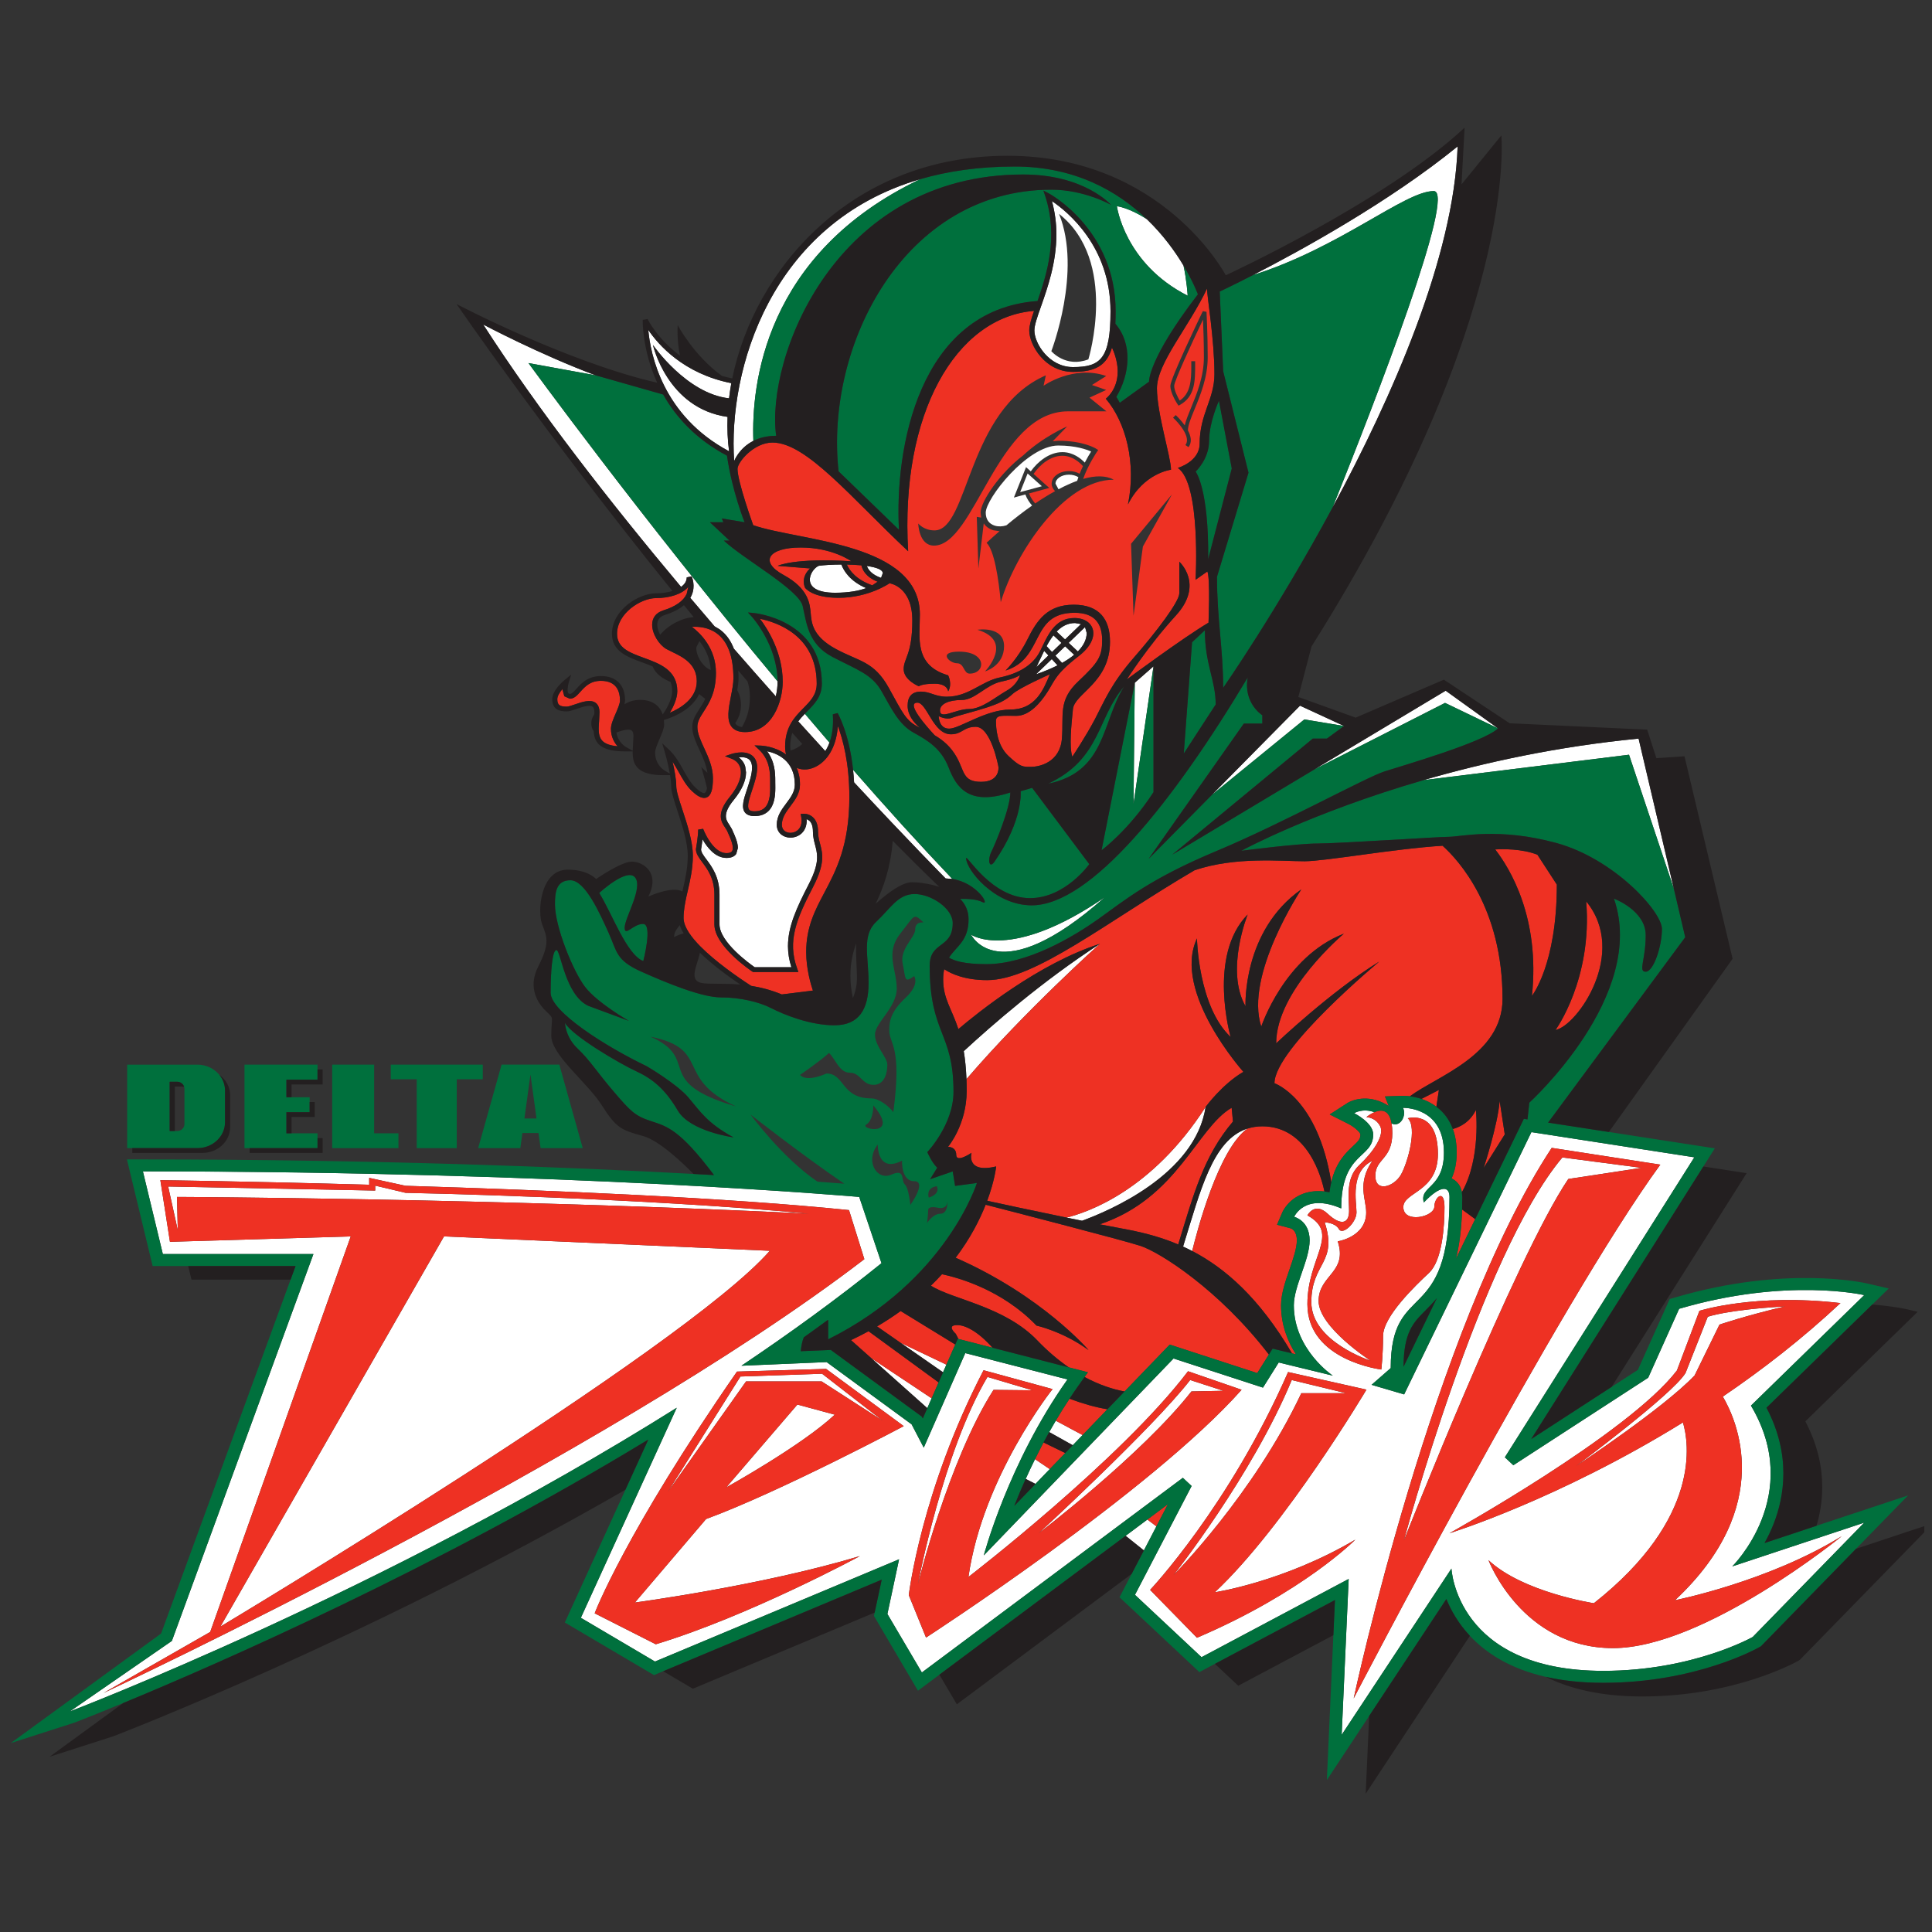 <svg width="201" height="201" viewBox="0 0 201 201" fill="none" xmlns="http://www.w3.org/2000/svg">
<rect x="0" y="0" width="201" height="201" fill="#333333" stroke="none"/>
<g clip-path="url(#clip0_15016_302497)">
<path d="M169.478 78.52L174.139 92.459L170.474 76.842C161.987 77.666 154.389 79.339 148.096 81.162L169.478 78.52Z" fill="white"/>
<path d="M117.926 83.654L120.005 69.324L118.059 71.029L117.926 83.654Z" fill="white"/>
<path d="M136.768 80.035L150.338 73.126L155.854 75.78L150.403 71.859L136.768 80.035Z" fill="white"/>
<path d="M139.836 75.535L135.248 73.417L126.081 82.694L135.698 74.849L139.836 75.535Z" fill="white"/>
<path d="M86.297 77.26C85.433 76.258 84.581 75.261 83.735 74.259C83.494 74.507 83.26 74.763 83.048 75.05C84.013 76.118 84.955 77.154 85.859 78.144C86.018 77.894 86.17 77.607 86.297 77.26Z" fill="white"/>
<path d="M88.749 80.085C88.795 80.501 88.832 80.937 88.855 81.394C94.549 87.524 98.379 91.391 98.379 91.391L99.074 91.445C95.624 87.821 92.15 83.98 88.749 80.085Z" fill="white"/>
<path d="M71.445 60.068L71.952 59.964C71.971 60.003 72.414 60.946 71.927 61.989L71.813 62.198C72.66 63.2 73.503 64.19 74.342 65.166L74.865 65.478C75.523 65.949 76.016 66.623 76.343 67.485C77.835 69.194 79.295 70.854 80.713 72.447C80.837 71.916 80.895 71.388 80.895 70.929V70.884C66.47 53.586 54.979 37.773 54.979 37.773L61.97 39.047C56.197 36.903 50.27 33.76 50.27 33.76C56.006 42.68 63.497 52.289 70.855 61.059C71.216 60.801 71.445 60.469 71.445 60.068Z" fill="white"/>
<path d="M138.652 52.77C144.818 41.337 151.262 26.769 151.648 15.231C144.53 21.023 135.299 26.083 130.364 28.615C139.43 25.756 146.158 19.878 149.163 19.878C151.541 19.878 143.226 41.382 138.652 52.77Z" fill="white"/>
<path d="M114.949 93.336C105.112 100.095 101.031 97.242 101.031 97.242C101.031 97.242 103.848 103.183 114.949 93.336Z" fill="white"/>
<path d="M110.953 126.673C111.493 126.786 112.035 126.896 112.573 127.005C115.301 126.012 124.373 122.21 125.429 115.158C119.85 123.847 113.168 126.134 110.953 126.673Z" fill="white"/>
<path d="M124.032 130.152C124.542 128.043 126.784 119.529 129.785 117.411C126.131 118.573 124.871 123.953 123.082 129.689C123.397 129.835 123.715 129.989 124.032 130.152Z" fill="white"/>
<path d="M96.473 146.502C96.616 146.173 96.768 145.832 96.919 145.475L90.631 141.292L96.473 146.502Z" fill="white"/>
<path d="M106.71 153.863L107.727 154.382C108.202 153.889 108.699 153.374 109.21 152.842L107.679 151.807C107.329 152.513 107.01 153.201 106.71 153.863Z" fill="white"/>
<path d="M98.46 141.976L93.711 139.71L98.11 142.771L98.46 141.976Z" fill="white"/>
<path d="M112.627 149.298L109.839 147.806C109.609 148.204 109.377 148.598 109.157 148.989L111.607 150.357C111.945 150.003 112.283 149.651 112.627 149.298Z" fill="white"/>
<path d="M114.429 98.191C108.462 102.061 103.172 106.673 100.264 109.359C100.403 110.184 100.502 111.139 100.547 112.269C106.656 105.145 114.429 98.191 114.429 98.191Z" fill="white"/>
<path d="M90.114 61.187C88.425 60.465 87.778 59.386 87.535 58.731C86.599 58.734 85.724 58.788 85.181 58.864C84.275 59.229 83.061 61.67 86.875 61.67C88.299 61.67 89.354 61.468 90.114 61.187Z" fill="white"/>
<path d="M91.843 59.638C91.843 59.255 91.147 59.019 90.184 58.882C90.314 59.249 90.676 59.781 91.663 60.122L91.843 59.638Z" fill="white"/>
<path d="M109.424 68.57L107.781 70.153C108.553 69.89 109.318 69.576 110.023 69.223L109.424 68.57Z" fill="white"/>
<path d="M107.822 69.401L109.073 68.195L108.629 67.714C108.332 68.31 108.071 68.903 107.822 69.401Z" fill="white"/>
<path d="M109.928 65.709L110.803 66.531L112.467 64.928L111.844 64.819C111.061 64.819 110.445 65.175 109.928 65.709Z" fill="white"/>
<path d="M108.879 67.221L109.449 67.834L110.433 66.886L109.596 66.1C109.329 66.438 109.098 66.823 108.879 67.221Z" fill="white"/>
<path d="M111.756 68.123L110.81 67.24L109.797 68.212L110.491 68.971C110.961 68.71 111.387 68.426 111.756 68.123Z" fill="white"/>
<path d="M113.056 65.846L112.881 65.243L111.18 66.883L112.134 67.776C112.703 67.198 113.057 66.557 113.056 65.846Z" fill="white"/>
<path d="M78.379 45.866C78.16 40.16 79.46 26.388 95.74 18.639C80.115 23.196 75.731 38.565 76.377 47.972C76.377 47.972 76.864 46.635 78.379 45.866Z" fill="white"/>
<path d="M123.563 30.764C123.563 30.764 123.466 29.166 123.124 27.624C122.277 26.2 121.031 24.451 119.314 22.802C117.422 21.58 116.197 21.453 116.197 21.453C116.197 21.453 116.986 27.428 123.563 30.764Z" fill="white"/>
<path d="M110.181 22.251C116.389 27.176 113.23 37.387 113.23 37.387C110.878 38.298 109.378 36.536 109.378 36.536C109.378 36.536 112.59 28.215 110.181 22.251ZM111.626 38.191C114.508 38.191 115.534 37.313 115.534 32.375C115.534 25.628 111.045 21.998 109.44 20.919C109.763 22.108 109.903 23.268 109.903 24.38C109.903 27.333 108.98 29.949 108.302 31.88C107.916 32.974 107.613 33.84 107.613 34.38C107.613 35.724 109.138 38.191 111.626 38.191Z" fill="white"/>
<path d="M75.851 46.951C75.697 45.794 75.648 44.597 75.694 43.372C69.423 42.497 67.931 35.889 67.931 35.889C67.931 35.889 71.4 40.946 75.848 41.441C75.912 40.916 75.988 40.392 76.085 39.863C71.121 38.888 68.496 35.869 67.445 34.323C67.668 36.806 68.916 43.262 75.851 46.951Z" fill="white"/>
<path d="M103.504 54.691C103.884 54.803 104.308 54.783 104.703 54.653C105.577 53.926 106.476 53.229 107.377 52.598C107.134 52.318 106.838 51.906 106.672 51.441L105.482 51.767L106.746 48.599L107.238 49.039C107.967 48.012 109.186 47.039 110.527 47.039C111.648 47.039 112.455 47.711 112.858 48.126C113.119 47.618 113.368 47.212 113.517 46.978C113.065 46.77 111.932 46.352 110.094 46.352C106.864 46.352 102.553 51.883 102.553 53.333C102.553 54.027 102.891 54.507 103.504 54.691Z" fill="white"/>
<path d="M106.135 51.198C106.639 51.061 107.941 50.706 108.391 50.586C108.056 50.288 107.206 49.522 106.909 49.261C106.763 49.62 106.316 50.741 106.135 51.198Z" fill="white"/>
<path d="M109.812 50.32L110.124 50.901C110.794 50.546 111.446 50.249 112.067 50.024L112.191 49.647C111.939 49.484 111.595 49.383 111.216 49.383C110.441 49.383 109.812 49.801 109.812 50.32Z" fill="white"/>
<path d="M85.009 89.179C85.009 88.693 84.904 88.298 84.797 87.894C84.69 87.482 84.575 87.052 84.575 86.528C84.575 85.994 84.447 85.606 84.195 85.377L83.91 85.214L83.925 85.377C83.925 85.999 83.682 86.516 83.226 86.838C82.737 87.177 82.081 87.245 81.558 86.999C81.085 86.777 80.812 86.343 80.812 85.807C80.812 84.899 81.317 84.229 81.802 83.58C82.26 82.962 82.694 82.381 82.694 81.634C82.694 79.105 80.83 78.372 79.804 78.158C80.622 79.235 80.654 80.433 80.654 81.225V81.379L80.657 81.613L80.66 81.981C80.66 82.747 80.581 83.772 79.928 84.395C79.573 84.733 79.095 84.902 78.504 84.902C78.036 84.902 77.698 84.774 77.501 84.522C77.089 84.001 77.385 83.108 77.73 82.076C77.982 81.32 78.24 80.543 78.24 79.87C78.24 79.431 78.109 79.117 77.854 78.951C77.587 78.776 77.194 78.757 76.858 78.793C77.183 79.042 77.417 79.36 77.529 79.749L77.614 80.356C77.614 81.207 77.174 82.203 76.336 83.224C75.719 83.974 75.519 84.499 75.519 84.899C75.519 85.291 75.71 85.567 75.889 85.83L76.141 86.257L76.247 86.5C76.457 86.961 76.767 87.642 76.767 88.221L76.594 88.838C76.4 89.116 76.058 89.259 75.586 89.259C74.409 89.259 73.566 88.158 73.088 87.319C73.03 87.826 72.952 88.272 72.938 88.369C72.941 88.666 73.183 88.998 73.493 89.411C74.067 90.181 74.853 91.24 74.853 93.073V96.165C74.853 98.025 78.028 100.293 78.515 100.627H82.333C82.094 99.872 81.978 99.15 81.978 98.437C81.978 96.391 82.882 94.433 84.14 91.993C84.808 90.7 85.009 89.849 85.009 89.179Z" fill="white"/>
<path d="M120.309 158.798L119.371 158.089C118.707 158.587 117.942 159.156 117.106 159.782L119.004 161.303C119.443 160.462 119.891 159.601 120.309 158.798Z" fill="white"/>
<path d="M22.932 169.224C22.932 169.224 71.181 140.339 80.088 130.128L46.194 128.633L22.932 169.224Z" fill="white"/>
<path d="M75.555 154.745C75.555 154.745 83.405 150.398 86.844 147.18L82.958 146.127L75.555 154.745Z" fill="white"/>
<path d="M191.607 159.823C191.607 159.823 177.319 171.463 167.817 171.463C158.315 171.463 154.857 162.314 154.857 162.314C158.446 165.674 165.824 166.795 165.824 166.795C177.058 157.928 175.7 150.042 175.089 147.987C162.073 156.033 150.803 159.511 150.803 159.511C150.803 159.511 169.412 149.179 174.463 142.581L176.803 136.374C176.803 136.374 182.615 134.526 191.477 135.57C187.512 139.28 183.339 142.512 179.235 145.297C180.634 147.657 184.775 156.638 174.264 166.484C174.264 166.484 183.965 164.556 191.607 159.823ZM161.435 119.422L172.734 121.166C162.1 135.733 140.833 176.694 140.833 176.694C140.833 176.694 149.074 138.224 161.435 119.422ZM124.53 170.387L119.655 165.405C119.655 165.405 127.897 156.688 134.009 142.744L142.164 144.574C142.164 144.574 133.701 158.806 126.387 165.654C126.387 165.654 133.564 164.574 141.008 160.176C141.008 160.176 135.605 165.654 124.53 170.387ZM96.341 170.369L94.547 165.953C94.547 165.953 95.82 155.096 102.327 142.557L109.507 144.517C109.507 144.517 102.25 153.625 100.754 164.061C100.754 164.061 116.606 151.873 123.599 142.661L129.172 144.588C119.726 155.229 96.341 170.369 96.341 170.369ZM73.459 158.034L66.055 166.721C66.055 166.721 79.216 164.971 89.463 161.89C89.463 161.89 77.944 168.124 68.224 171.065L61.867 167.845C61.867 167.845 65.019 159.497 76.674 142.696L85.947 142.418L94.024 148.37C94.024 148.37 81.087 155.235 73.459 158.034ZM10.77 176.134L21.869 169.785L36.488 128.636L17.683 129.194L16.682 122.782C16.682 122.782 25.967 122.9 38.411 123.257V122.545L42.188 123.366C57.312 123.829 75.894 124.615 88.33 125.896L89.925 131C62.808 151.795 10.77 176.134 10.77 176.134ZM182.165 146.237L193.95 134.74C193.95 134.74 185.932 132.862 174.691 136.163L171.476 143.334L157.443 152.438L156.56 151.611L176.273 120.404L159.323 117.782L146.085 145.072L142.696 144.075L144.685 142.332C144.685 133.056 150.803 138.159 150.803 124.526C150.803 123.384 149.887 123.251 148.132 125.101C147.627 123.358 150.225 123.69 150.225 119.911C150.225 115.116 145.96 115.256 145.96 115.256C146.361 116.026 145.711 117.311 144.78 116.887C144.827 117.162 144.854 117.492 144.854 117.88C144.854 120.638 143.086 120.523 143.086 122.322C143.086 124.122 145.041 123.455 145.753 122.207C146.464 120.958 147.473 117.284 146.464 116.341C146.464 116.341 149.596 115.41 149.596 120.057C149.596 124.007 145.999 124.007 145.999 125.579C145.999 127.317 149.229 126.623 149.229 125.519C149.229 124.588 150.282 123.601 150.282 125.579C150.282 127.551 150.062 131.121 148.668 132.432C147.271 133.737 143.89 136.964 143.89 138.996C143.89 141.027 143.707 142.48 143.707 142.48C143.707 142.48 136.017 141.551 136.017 135.682C136.017 130.745 139.49 128.367 136.017 126.444C136.017 126.444 136.761 124.995 138.125 126.272C139.49 127.551 140.355 127.317 140.355 125.985C140.355 124.645 139.955 122.587 141.411 121.219C142.868 119.853 144.08 118.082 143.582 117.154C143.086 116.226 142.153 116.226 142.153 116.226C142.153 116.226 142.521 115.911 142.983 115.709C141.743 115.259 140.884 115.813 140.884 115.813C140.884 115.813 142.862 116.794 142.862 118.019C142.862 120.576 139.537 119.805 139.537 125.722C135.726 124.076 134.641 126.596 134.641 126.596C134.641 126.596 136.249 126.982 136.249 129.043C136.249 131.075 134.605 133.806 134.605 135.799C134.605 140.422 138.662 143.117 138.662 143.117L133.037 141.748L131.394 144.364L122.09 141.335L102.354 161.816C102.354 161.816 104.877 152.228 111.058 143.512L100.426 140.775L96.104 150.608L94.841 148.183L86.001 141.708L77.136 142.088C82.183 138.699 87.094 135.137 91.708 131.421L89.393 124.526C89.393 124.526 59.352 121.866 14.866 121.866L16.941 130.469H32.608L17.882 170.716L7.248 178.062C7.248 178.062 39.902 165.621 70.406 146.46L60.431 168.311L68.144 172.863L93.539 162.222L92.324 167.913L95.907 174.002L123.06 153.746L123.971 154.598L118.077 165.92L125.002 172.409L140.311 164.269L139.581 180.49L151.002 163.192C151.002 163.192 151.488 173.83 166.797 173.83C176.15 173.83 182.349 170.304 182.349 170.304L193.95 158.411L180.219 162.964C180.219 162.964 187.722 155.58 182.165 146.237Z" fill="white"/>
<path d="M39.035 123.349V123.862L17.496 123.444L18.498 127.993L18.412 124.526C18.412 124.526 51.109 124.651 84.141 126.267C66.595 124.589 42.19 124.096 42.19 124.096L39.035 123.349Z" fill="white"/>
<path d="M77.031 143.21L69.484 155.206L77.617 143.717H85.48L91.814 147.798L85.525 142.919L77.031 143.21Z" fill="white"/>
<path d="M107.406 144.642L102.733 143.254C98.103 151.039 95.498 164.802 95.498 164.802C95.498 164.802 98.653 151.973 103.362 144.6L107.406 144.642Z" fill="white"/>
<path d="M123.82 143.574C119.899 148.618 108.067 159.512 108.067 159.512C108.067 159.512 118.837 151.294 123.954 144.758L127.278 144.694L123.82 143.574Z" fill="white"/>
<path d="M140.035 144.945L134.389 143.578C130.267 153.536 122.093 163.872 122.093 163.872C122.093 163.872 130.4 155.529 135.385 144.945L140.035 144.945Z" fill="white"/>
<path d="M162.544 120.419C154.039 130.547 146.062 160.259 146.062 160.259C146.062 160.259 157.672 130.795 163.16 122.658L170.782 121.498L162.544 120.419Z" fill="white"/>
<path d="M176.3 143.099L178.892 137.806C178.892 137.806 181.554 136.895 185.698 135.919C179.612 136.267 177.67 136.996 177.67 136.996L175.362 142.832C174.028 145.057 163.98 152.513 163.98 152.513C163.98 152.513 172.985 146.576 176.3 143.099Z" fill="white"/>
<path d="M141.128 126.131C141.128 127.196 139.677 128.554 139.297 127.875C138.921 127.196 137.818 127.165 137.818 127.165C139.203 131.419 136.43 131.362 136.43 135.47C136.43 139.58 142.581 141.561 142.581 141.561C142.581 141.561 137.184 138.073 137.184 135.353C137.184 132.635 140.244 132.397 139.173 129.144C139.173 129.144 142.136 128.702 142.136 126.134C142.136 124.743 141.157 123.145 142.771 120.778C140.436 121.872 141.128 125.066 141.128 126.131Z" fill="white"/>
<path d="M115.214 146.614C114.015 146.424 112.645 146.037 111.27 145.521C110.765 146.28 110.291 147.045 109.839 147.807L112.627 149.298C113.5 148.391 114.375 147.486 115.214 146.614Z" fill="#EE3123"/>
<path d="M88.537 139.425L90.632 141.291L96.923 145.478C97.16 144.938 97.405 144.381 97.647 143.824L90.359 138.497C89.78 138.817 89.172 139.123 88.537 139.425Z" fill="#EE3123"/>
<path d="M107.679 151.807L109.21 152.841C109.731 152.299 110.272 151.738 110.823 151.169L108.563 150.071C108.255 150.659 107.957 151.24 107.679 151.807Z" fill="#EE3123"/>
<path d="M99.381 139.88L93.7 136.398C92.941 136.947 92.124 137.484 91.246 137.997L93.709 139.711L98.462 141.976C98.841 141.111 99.169 140.366 99.381 139.88Z" fill="#EE3123"/>
<path d="M128.275 116.683L128.138 115.253C124.514 117.344 122.521 124.642 114.422 127.374C115.238 127.534 116.015 127.682 116.727 127.813C118.574 128.154 120.546 128.604 122.581 129.471C124.17 124.257 125.232 120.259 128.275 116.683Z" fill="#EE3123"/>
<path d="M99.71 139.299L103.26 140.215C101.721 138.489 100.408 137.86 99.597 137.86C98.661 137.86 99.032 138.392 99.436 138.769L99.71 139.299Z" fill="#EE3123"/>
<path d="M135.567 124.197C136.246 123.945 136.99 123.871 137.794 123.957C137.51 122.601 136.094 117.18 131.329 117.18C130.772 117.18 130.262 117.266 129.787 117.415C126.786 119.529 124.546 128.046 124.033 130.152C127.462 131.935 131.021 135.033 134.413 140.798L134.823 140.896C133.975 139.568 133.277 137.859 133.277 135.801C133.277 134.612 133.726 133.313 134.158 132.067C134.532 130.985 134.92 129.867 134.92 129.046C134.92 128.076 134.422 127.836 134.271 127.791L132.859 127.418L133.408 126.13C133.471 125.994 134.033 124.769 135.567 124.197Z" fill="#EE3123"/>
<path d="M121.696 139.888C121.696 139.888 129.175 142.322 130.8 142.851C131.103 142.37 131.642 141.512 132.01 140.925C126.809 134.143 120.646 130.273 118.659 129.623C116.862 129.033 105.248 126.035 102.544 125.338C101.917 126.925 100.938 128.847 99.423 130.851C108.41 134.799 113.252 140.463 113.252 140.463C110.628 138.532 107.835 137.91 107.835 137.91C104.222 134.143 99.593 132.898 98.002 132.569C97.64 132.966 97.258 133.361 96.85 133.757C99.095 135.199 104.519 135.893 107.929 139.461C109.015 140.599 110.115 141.518 111.191 142.254L113.185 142.768L112.834 143.26C114.353 144.079 115.779 144.544 116.993 144.763C119.693 141.964 121.696 139.888 121.696 139.888Z" fill="#EE3123"/>
<path d="M102.702 101.972C100.369 101.972 98.951 101.308 98.232 100.837C98.166 101.142 98.123 101.491 98.123 101.895C98.123 103.903 99.004 104.917 99.707 107.064C101.672 105.395 108.079 100.222 114.434 98.192C114.434 98.192 106.661 105.146 100.548 112.269C100.561 112.658 100.571 113.067 100.571 113.5C100.571 117.026 98.63 119.319 98.63 119.319C98.63 119.319 99.483 119.283 99.483 120.152C99.483 121.026 101.075 119.935 101.075 119.935C101.075 119.935 100.455 122.117 103.636 121.353C103.636 121.353 103.499 122.783 102.705 124.927C103.974 125.202 107.414 125.947 110.955 126.673C113.17 126.133 119.851 123.846 125.433 115.16C125.433 115.16 127.153 112.797 129.357 111.51C129.357 111.51 121.915 103.194 124.526 97.631C124.526 97.631 124.662 104.731 128.031 107.883C128.031 107.883 125.593 99.419 129.804 95.146C129.804 95.146 127.453 100.952 129.579 104.686C129.579 104.686 129.226 96.845 135.386 92.53C135.386 92.53 129.449 101.45 131.222 106.803C131.222 106.803 133.612 99.544 139.816 97.133C139.816 97.133 132.77 103.028 132.77 108.547C132.77 108.547 138.441 103.153 143.494 100.039C143.494 100.039 132.592 109.087 132.592 112.696C132.592 112.696 137.097 114.226 138.499 122.998C138.992 120.908 140.018 119.938 140.768 119.236C141.364 118.681 141.533 118.494 141.533 118.022C141.519 117.806 140.914 117.242 140.259 116.916L138.339 115.947L140.128 114.79C140.872 114.31 142.622 113.858 144.479 115.063C144.286 114.579 144.084 114.069 144.084 114.069L145.919 114.01C145.997 114.01 146.282 114.004 146.679 114.055C149.455 111.976 156.32 109.781 156.32 103.921C156.32 94.463 151.753 89.493 150.078 87.987C145.045 88.301 137.883 89.602 135.715 89.602C133.257 89.602 128.541 89.104 124.282 90.537C115.25 95.828 107.669 101.972 102.702 101.972Z" fill="#EE3123"/>
<path d="M161.832 107.156C164.091 106.723 169.412 99.128 165.023 93.775C165.688 101.868 161.832 107.156 161.832 107.156Z" fill="#EE3123"/>
<path d="M159.377 103.609C159.377 103.609 161.969 100.371 161.97 92.031L159.947 88.923C158.315 88.279 156.283 88.327 155.557 88.374C157.07 90.323 160.243 95.475 159.377 103.609Z" fill="#EE3123"/>
<path d="M153.473 126.834L152.111 125.834C152.044 127.978 151.809 129.637 151.471 130.962C152.13 129.6 152.812 128.201 153.473 126.834Z" fill="#EE3123"/>
<path d="M149.698 113.396L147.883 114.328C148.381 114.497 148.92 114.752 149.437 115.138L149.698 113.396Z" fill="#EE3123"/>
<path d="M153.546 115.484C152.912 116.786 151.833 117.276 151.15 117.459C151.415 118.18 151.55 118.995 151.55 119.912C151.55 121.077 151.322 121.94 151.014 122.604C151.364 122.761 151.936 123.147 152.093 124.04C154.104 120.487 153.546 115.484 153.546 115.484Z" fill="#EE3123"/>
<path d="M154.359 121.507L156.551 118.023L156.021 114.535C155.821 117.056 154.359 121.507 154.359 121.507Z" fill="#EE3123"/>
<path d="M95.44 73.106C94.205 73.106 96.372 75.558 97.245 76.499C98.192 77.058 98.93 77.723 99.516 78.749C100.356 80.22 100.139 81.341 102.063 81.341C103.991 81.341 103.884 79.912 103.884 79.829C103.884 79.746 103.108 75.615 101.51 75.615C100.232 75.615 100.107 76.394 98.933 76.394C97.068 76.394 96.454 73.106 95.44 73.106Z" fill="#EE3123"/>
<path d="M97.221 55.181C100.807 55.181 100.553 42.651 108.807 39.048L108.57 40.134C108.57 40.134 111.672 37.927 115.088 39.12L113.606 40.054L115.088 40.569L113.351 41.368L115.107 42.794H111.112C103.731 42.794 101.425 56.764 97.17 56.764C95.581 56.764 95.53 54.461 95.53 54.461C95.53 54.461 96.094 55.181 97.221 55.181ZM104.116 62.652C103.897 60.217 103.431 57.219 102.64 56.474C103.072 56.068 103.526 55.665 103.986 55.264L103.345 55.166C102.912 55.039 102.572 54.787 102.345 54.452L101.788 59.149L101.622 53.772L102.086 53.847L102.019 53.334C102.019 52.177 104.03 49.22 106.436 47.388C108.529 45.427 111.02 44.365 111.02 44.365L109.525 45.905L110.095 45.854C112.705 45.854 113.986 46.646 114.036 46.682L114.255 46.818L114.111 47.023C114.105 47.041 113.215 48.33 112.686 49.825C113.935 49.469 115.039 49.449 115.872 49.905C110.664 49.905 105.64 57.551 104.116 62.652ZM102.475 69.852C102.475 69.852 105.546 66.688 101.694 65.52C101.694 65.52 104.46 65.08 104.46 67.23C104.46 69.289 102.475 69.852 102.475 69.852ZM100.886 70.081C100.225 70.081 100.338 69.004 99.562 69.004C98.785 69.004 97.51 67.794 99.773 67.794C102.716 67.794 102.555 70.081 100.886 70.081ZM121.927 51.436L118.903 56.86L117.93 64.063L117.672 56.575L121.927 51.436ZM121.761 40.143C121.761 39.395 124.792 33.088 125.139 32.373L125.522 32.441C125.522 32.462 125.646 34.775 125.646 37.171C125.646 39.256 124.89 41.092 124.282 42.569C123.911 43.47 123.588 44.253 123.588 44.778C123.899 45.365 124.045 46.011 123.645 46.518L123.327 46.3C123.956 45.499 122.613 43.974 122.041 43.455L122.319 43.185C122.361 43.223 122.841 43.669 123.259 44.256C123.372 43.749 123.618 43.147 123.911 42.435C124.505 40.988 125.249 39.188 125.249 37.171C125.249 35.623 125.193 34.122 125.157 33.248C123.876 35.934 122.159 39.682 122.159 40.143C122.159 40.644 122.545 41.353 122.737 41.676C123.861 40.922 123.939 39.588 123.939 38.141V37.58H124.342V37.862C124.342 39.594 124.348 41.231 122.779 42.112L122.613 42.204L122.506 42.049C122.473 42.005 121.761 40.916 121.761 40.143ZM95.699 63.941C95.699 66.294 95.056 69.218 98.643 70.259C98.643 70.259 99.107 71.163 98.643 71.934C98.643 71.934 98.606 71.131 97.243 71.131C95.882 71.131 95.594 71.4 95.594 71.4C95.594 71.4 94.015 70.763 94.015 69.621C94.015 68.477 94.914 68.109 94.914 64.547C94.914 60.988 92.544 60.683 92.544 60.683C92.544 60.683 90.394 62.195 87.236 62.195C84.476 62.195 83.76 61.154 83.76 61.154C83.76 61.154 83.224 60.125 84.276 59.14L80.907 58.871C80.907 58.871 82.572 58.02 88.573 58.393C88.573 58.393 86.623 56.961 83.3 56.961C79.979 56.961 78.936 58.41 81.53 59.826C84.12 61.237 84.254 62.812 84.343 63.788C84.43 64.766 84.497 66.175 86.933 67.501C89.371 68.832 90.921 68.767 92.471 71.569C93.96 74.26 94.227 74.998 95.693 75.712C95.02 75.143 94.427 74.369 94.427 73.417C94.427 72.486 94.859 71.952 95.821 71.952C96.787 71.952 97.285 72.486 98.496 72.486C100.774 72.486 102.105 70.882 103.98 70.493C105.86 70.104 107.438 69.277 108.203 67.75C108.965 66.225 109.662 64.298 111.773 64.298C113.885 64.298 114.679 66.365 112.239 68.248C109.798 70.134 109.745 70.787 108.998 71.952C108.251 73.124 107.106 74.476 105.729 74.476C104.347 74.476 103.617 74.334 103.617 75.007C103.617 75.674 103.683 77.495 104.928 78.66C106.174 79.829 106.423 79.781 107.272 79.781C108.12 79.781 110.278 79.33 110.478 76.842C110.676 74.352 110.065 72.875 112.188 70.882C114.315 68.888 114.664 68.266 114.664 66.599C114.664 64.936 113.95 63.752 111.791 63.752C107.123 63.752 108.701 68.483 104.614 69.76C104.614 69.76 105.91 68.497 106.886 66.525C107.871 64.547 108.965 62.913 111.708 62.913C114.449 62.913 115.48 64.517 115.48 66.774C115.48 71.02 111.791 72.142 111.624 73.776C111.458 75.409 111.225 77.715 111.56 78.726C111.56 78.726 112.96 76.634 113.923 74.799C114.881 72.96 115.575 71.16 117.959 68.423C120.347 65.686 122.693 62.586 122.693 61.724V58.444C122.693 58.444 125.305 60.786 122.342 64.028C119.383 67.269 117.23 70.688 117.23 70.688C117.23 70.688 123.001 66.406 125.729 64.784C125.729 64.784 125.923 60.247 125.611 59.455L124.386 60.318C124.386 60.318 124.958 50.342 122.539 48.684C122.539 48.684 124.807 48.034 124.807 46.163C124.807 43.063 126.346 41.548 126.346 38.921C126.346 35.318 125.576 30.855 125.576 30.023C123.645 34.093 120.364 37.785 120.364 40.4C120.364 43.016 121.827 47.583 121.827 48.868C121.827 48.868 118.989 49.203 117.349 52.48C118.236 48.161 117.129 43.93 115.041 41.48C115.041 41.48 116.284 40.587 116.284 38.651C116.284 38.01 116.127 37.097 115.685 36.166C115.139 38.055 113.932 38.693 111.624 38.693C108.683 38.693 107.078 35.843 107.078 34.383C107.078 33.879 107.289 33.191 107.579 32.343C99.435 33.008 93.632 43.022 94.482 57.35C88.512 51.759 83.906 46.042 80.368 46.042C78.429 46.042 76.728 48.081 76.728 48.782C76.728 50.119 78.362 54.642 78.362 54.642C83.221 56.317 95.699 56.451 95.699 63.941Z" fill="#EE3123"/>
<path d="M90.752 60.896L91.302 60.519C90.072 60.039 89.718 59.273 89.617 58.817C89.136 58.773 88.621 58.746 88.104 58.737C88.383 59.359 89.072 60.309 90.752 60.896Z" fill="#EE3123"/>
<path d="M100.787 73.766C102.149 73.766 103.563 72.518 104.734 71.856C105.906 71.192 106.12 70.222 106.12 70.222C106.12 70.222 105.74 70.582 104.162 70.913C102.584 71.243 101.44 72.826 100.051 72.826C98.665 72.826 97.793 73.256 97.793 73.92C97.793 74.914 99.428 73.766 100.787 73.766Z" fill="#EE3123"/>
<path d="M98.745 75.807C99.836 75.807 102.529 73.82 105.115 73.82C107.703 73.82 108.542 71.806 109.221 70.151C109.221 70.151 106.025 71.564 105.33 72.212C104.637 72.862 103.942 73.179 102.718 73.592C101.498 73.998 99.617 74.458 99.019 74.683C98.42 74.914 97.658 74.505 97.658 74.505C97.658 74.505 97.658 75.807 98.745 75.807Z" fill="#EE3123"/>
<path d="M110.527 47.417C109.269 47.417 108.172 48.367 107.531 49.303L109.162 50.763L107.057 51.337C107.205 51.749 107.481 52.123 107.697 52.378C108.395 51.904 109.091 51.474 109.767 51.098C109.545 50.878 109.411 50.611 109.411 50.32C109.411 49.599 110.218 49.009 111.215 49.009C111.636 49.009 112.016 49.117 112.323 49.289C112.434 49.012 112.549 48.748 112.668 48.499C112.377 48.164 111.606 47.417 110.527 47.417Z" fill="#EE3123"/>
<path d="M121.503 156.496C121.031 156.852 120.296 157.401 119.371 158.088L120.307 158.797C120.759 157.931 121.174 157.131 121.503 156.496Z" fill="#EE3123"/>
<path d="M46.192 128.633L80.086 130.128C71.182 140.338 22.931 169.224 22.931 169.224L46.192 128.633ZM18.497 127.993L17.495 123.443L39.034 123.865V123.351L42.189 124.099C42.189 124.099 66.597 124.585 84.14 126.27C51.111 124.65 18.414 124.526 18.414 124.526L18.497 127.993ZM10.768 176.134C10.768 176.134 62.807 151.792 89.923 131L88.328 125.896C75.893 124.615 57.313 123.829 42.189 123.367L38.409 122.542V123.256C25.965 122.904 16.684 122.782 16.684 122.782L17.68 129.197L36.49 128.633L21.868 169.784L10.768 176.134Z" fill="#EE3123"/>
<path d="M77.032 143.21L85.526 142.92L91.815 147.798L85.481 143.717H77.618L69.486 155.206L77.032 143.21ZM75.556 154.744L82.958 146.128L86.847 147.178C83.406 150.401 75.556 154.744 75.556 154.744ZM94.027 148.371L85.948 142.418L76.676 142.697C65.021 159.497 61.869 167.843 61.869 167.843L68.225 171.067C77.945 168.124 89.464 161.89 89.464 161.89C79.219 164.972 66.058 166.722 66.058 166.722L73.462 158.036C81.089 155.236 94.027 148.371 94.027 148.371Z" fill="#EE3123"/>
<path d="M108.069 159.512C108.069 159.512 119.899 148.619 123.82 143.575L127.277 144.695L123.955 144.761C118.834 151.294 108.069 159.512 108.069 159.512ZM95.499 164.803C95.499 164.803 98.104 151.036 102.733 143.254L107.408 144.643L103.363 144.598C98.655 151.973 95.499 164.803 95.499 164.803ZM129.175 144.586L123.6 142.661C116.607 151.875 100.755 164.061 100.755 164.061C102.25 153.625 109.504 144.517 109.504 144.517L102.326 142.554C95.82 155.093 94.549 165.95 94.549 165.95L96.343 170.366C96.343 170.366 119.73 155.227 129.175 144.586Z" fill="#EE3123"/>
<path d="M122.094 163.872C122.094 163.872 130.267 153.536 134.389 143.575L140.036 144.945H135.386C130.397 155.529 122.094 163.872 122.094 163.872ZM126.388 165.657C133.701 158.809 142.162 144.572 142.162 144.572L134.009 142.748C127.894 156.692 119.656 165.408 119.656 165.408L124.528 170.388C135.606 165.657 141.011 160.18 141.011 160.18C133.565 164.574 126.388 165.657 126.388 165.657Z" fill="#EE3123"/>
<path d="M146.061 160.26C146.061 160.26 154.036 130.545 162.541 120.417L170.783 121.499L163.165 122.658C157.669 130.794 146.061 160.26 146.061 160.26ZM161.436 119.42C149.075 138.222 140.836 176.695 140.836 176.695C140.836 176.695 162.1 135.732 172.735 121.164L161.436 119.42Z" fill="#EE3123"/>
<path d="M163.981 152.513C163.981 152.513 174.031 145.057 175.362 142.833L177.667 136.997C177.667 136.997 179.609 136.27 185.695 135.917C181.555 136.896 178.891 137.807 178.891 137.807L176.3 143.103C172.987 146.576 163.981 152.513 163.981 152.513ZM174.262 166.484C184.776 156.638 180.635 147.661 179.235 145.3C183.34 142.513 187.516 139.277 191.478 135.567C182.616 134.529 176.804 136.371 176.804 136.371L174.462 142.58C169.413 149.179 150.801 159.512 150.801 159.512C150.801 159.512 162.076 156.036 175.09 147.987C175.701 150.043 177.062 157.928 165.822 166.795C165.822 166.795 158.446 165.674 154.858 162.312C154.858 162.312 158.313 171.467 167.818 171.467C177.32 171.467 191.608 159.823 191.608 159.823C183.969 164.554 174.262 166.484 174.262 166.484Z" fill="#EE3123"/>
<path d="M137.816 127.166C137.816 127.166 138.92 127.195 139.296 127.874C139.676 128.551 141.126 127.195 141.126 126.128C141.126 125.066 140.435 121.873 142.769 120.78C141.159 123.144 142.135 124.74 142.135 126.131C142.135 128.702 139.172 129.144 139.172 129.144C140.242 132.397 137.182 132.634 137.182 135.354C137.182 138.073 142.579 141.561 142.579 141.561C142.579 141.561 136.422 139.58 136.422 135.469C136.422 131.363 139.204 131.421 137.816 127.166ZM143.706 142.483C143.706 142.483 143.89 141.027 143.89 138.996C143.89 136.961 147.271 133.737 148.665 132.43C150.065 131.125 150.28 127.554 150.28 125.577C150.28 123.599 149.223 124.589 149.223 125.52C149.223 126.623 145.998 127.32 145.998 125.577C145.998 124.007 149.596 124.007 149.596 120.058C149.596 115.41 146.464 116.342 146.464 116.342C147.475 117.284 146.464 120.959 145.752 122.208C145.041 123.456 143.086 124.123 143.086 122.323C143.086 120.522 144.854 120.639 144.854 117.88C144.854 117.492 144.827 117.163 144.78 116.887C144.525 115.372 143.653 115.421 142.983 115.71C142.519 115.911 142.155 116.222 142.155 116.222C142.155 116.222 143.086 116.222 143.581 117.15C144.08 118.085 142.87 119.855 141.411 121.22C139.957 122.584 140.355 124.648 140.355 125.982C140.355 127.32 139.489 127.554 138.125 126.273C136.761 124.994 136.02 126.448 136.02 126.448C139.489 128.367 136.02 130.748 136.02 135.683C136.02 141.552 143.706 142.483 143.706 142.483Z" fill="#EE3123"/>
<path d="M67.004 68.449C68.625 69.042 70.462 69.716 70.462 71.907C70.462 72.696 70.031 73.574 69.688 74.149C70.714 73.722 72.491 72.714 72.491 70.881C72.491 69.058 71.007 68.343 69.923 67.82L69.329 67.524C68.593 67.106 67.847 65.981 67.847 65L67.86 64.79C67.911 64.35 68.155 63.769 69.017 63.502C70.274 63.108 71.088 62.532 71.438 61.8L71.613 61.046C70.984 61.821 69.621 62.225 68.263 62.225C66.663 62.225 64.197 63.817 64.197 65.938C64.197 67.423 65.498 67.9 67.004 68.449Z" fill="#EE3123"/>
<path d="M58.968 73.517C59.139 73.517 59.476 73.402 59.8 73.289C60.544 73.034 61.386 72.74 61.932 73.096C62.22 73.289 62.367 73.627 62.367 74.108L62.327 75.007C62.306 75.291 62.287 75.563 62.287 75.816C62.287 76.335 62.367 76.774 62.682 77.091C62.985 77.394 63.505 77.575 64.251 77.639C63.915 77.266 63.559 76.679 63.559 75.821C63.559 75.374 63.811 74.787 64.06 74.214C64.277 73.713 64.501 73.198 64.501 72.886C64.501 71.948 64.155 70.834 62.519 70.834C61.4 70.834 60.857 71.438 60.377 71.976C60.047 72.346 59.734 72.694 59.281 72.694L58.713 72.438L58.519 71.744L58.522 71.682C58.239 72.011 57.98 72.405 57.98 72.737C57.98 73.336 58.212 73.517 58.968 73.517Z" fill="#EE3123"/>
<path d="M74.484 69.997C74.484 72.043 73.779 73.14 73.211 74.025C72.844 74.603 72.551 75.056 72.551 75.626C72.551 76.302 72.892 77.043 73.256 77.826C73.684 78.757 74.171 79.807 74.171 80.955C74.171 82.168 73.967 82.785 73.508 82.966C72.995 83.165 72.397 82.687 71.992 82.307C71.415 81.761 71.016 81.044 70.627 80.347C70.42 79.976 70.207 79.596 69.967 79.241C70.152 80.023 70.356 81.044 70.356 81.788C70.356 82.307 70.656 83.22 71.006 84.276C71.485 85.733 72.081 87.548 72.081 89.028C72.081 90.365 71.814 91.533 71.555 92.655L71.424 93.224C71.255 94.004 71.116 94.754 71.116 95.51L71.122 95.629C71.154 96.065 71.352 96.54 71.674 97.032C71.98 97.503 72.397 97.992 72.882 98.482C74.414 100.024 76.611 101.569 78.146 102.566C79.141 102.726 80.216 102.993 81.332 103.459C82.586 103.304 84.235 103.096 84.571 103.058C84.356 102.42 83.872 100.789 83.872 99.054C83.872 96.442 84.79 94.71 85.762 92.871C86.982 90.566 88.364 87.951 88.364 82.912C88.364 79.339 87.668 76.859 87.167 75.54C87.037 77.429 86.29 78.929 85.058 79.665C84.334 80.095 83.53 80.175 82.886 79.888C83.096 80.362 83.227 80.938 83.227 81.634C83.227 82.539 82.722 83.212 82.236 83.864C81.778 84.478 81.343 85.056 81.343 85.807C81.343 86.151 81.505 86.415 81.795 86.552C82.136 86.715 82.583 86.664 82.905 86.435C83.323 86.145 83.482 85.617 83.351 84.952L83.298 84.674L83.597 84.659C83.617 84.656 84.124 84.632 84.55 85.006C84.921 85.335 85.106 85.845 85.106 86.527C85.106 86.996 85.206 87.373 85.313 87.775C85.579 88.782 85.852 89.819 84.62 92.209C82.867 95.605 81.878 97.88 82.943 100.798L83.061 101.124H78.343L78.273 101.083C78.112 100.976 74.322 98.425 74.322 96.166V93.073C74.322 91.397 73.618 90.454 73.055 89.695C72.707 89.223 72.403 88.817 72.403 88.364V88.339L72.406 88.319C72.406 88.307 72.634 87.037 72.634 86.311L73.15 86.231C73.159 86.255 74.107 88.76 75.585 88.76C75.871 88.76 76.06 88.692 76.15 88.565C76.43 88.173 75.977 87.171 75.759 86.693L75.646 86.435L75.44 86.097C75.055 85.534 74.468 84.68 75.913 82.922C76.845 81.786 77.246 80.676 77.016 79.882C76.886 79.43 76.567 79.104 76.063 78.915L75.422 78.668L76.072 78.449C76.123 78.431 77.365 78.022 78.158 78.543C78.564 78.808 78.772 79.258 78.772 79.87C78.772 80.617 78.489 81.471 78.237 82.224C77.961 83.051 77.677 83.909 77.929 84.23C78.021 84.348 78.216 84.407 78.503 84.407C78.953 84.407 79.297 84.285 79.552 84.042C80.158 83.464 80.137 82.31 80.123 81.622V81.379V81.308C80.123 80.472 80.123 79.078 78.969 77.998L78.494 77.55L79.166 77.571C79.19 77.571 80.624 77.63 81.78 78.499C81.717 78.25 81.681 77.975 81.681 77.678C81.681 75.605 82.691 74.579 83.588 73.671C84.328 72.921 84.969 72.266 84.969 71.121C84.969 66.058 80.72 64.715 79.065 64.38C79.843 65.403 81.429 67.87 81.429 70.928C81.429 72.954 80.366 76.166 77.508 76.166C76.907 76.166 76.454 76 76.162 75.673C75.543 74.976 75.799 73.684 76.043 72.434C76.168 71.791 76.303 71.124 76.303 70.587C76.303 68.3 75.709 66.714 74.547 65.878C73.664 65.24 72.63 65.177 71.986 65.219C72.87 65.886 74.484 67.452 74.484 69.997Z" fill="#EE3123"/>
<path d="M124.019 66.819L123.156 78.396L126.478 73.292C126.478 70.757 125.35 69.123 125.35 65.573L124.019 66.819Z" fill="#00703D"/>
<path d="M120.005 82.411V69.324L117.926 83.654L118.059 71.029L114.602 88.462C114.602 88.462 117.437 86.373 120.005 82.411Z" fill="#00703D"/>
<path d="M114.95 93.336C103.85 103.183 101.033 97.242 101.033 97.242C101.033 97.242 105.113 100.095 114.95 93.336ZM78.247 64.193L77.819 63.718L78.474 63.784C78.544 63.79 85.501 64.516 85.501 71.124C85.501 72.461 84.764 73.212 83.977 74.009L83.734 74.258C84.582 75.261 85.434 76.257 86.298 77.26C86.564 76.533 86.732 75.575 86.643 74.318L87.141 74.184C87.202 74.282 88.338 76.263 88.752 80.089C92.152 83.98 95.626 87.821 99.077 91.445C101.661 91.841 103.064 94.309 102.204 93.85C101.633 93.541 100.601 93.502 99.891 93.518C100.419 94.051 100.765 94.743 100.765 95.643C100.765 97.892 99.514 98.425 98.733 99.627C99.234 99.95 100.309 100.309 102.62 100.309C106.803 100.309 111.525 97.572 114.319 95.579C117.109 93.585 119.698 91.409 126.543 88.547C133.388 85.682 142.094 80.886 144.023 80.264C145.953 79.641 154.292 77.245 155.855 75.783L150.339 73.129L136.769 80.035L121.958 88.918L136.581 76.841H138.043L139.835 75.534L135.701 74.848L126.083 82.692L119.499 89.353L129.401 75.285H131.33V74.413C131.33 74.413 129.337 73.167 129.802 70.493C122.05 83.479 113.453 94.188 107.337 94.188C103.441 94.188 100.516 90.454 100.516 89.291C100.516 88.793 103.126 93.441 107.16 93.441C110.822 93.441 113.326 89.902 113.326 89.902L107.381 81.97L106.181 82.316C106.181 82.316 106.51 85.24 103.482 89.623C102.895 90.472 102.735 89.422 103.138 88.621C103.536 87.821 105.11 84.066 105.11 82.443C100.726 83.906 99.463 81.821 98.697 79.86C97.932 77.897 96.57 77.058 95.043 76.219C93.513 75.377 92.751 73.728 91.719 71.922C90.688 70.118 89.161 69.68 86.602 68.343C84.044 67.004 83.91 64.765 83.513 63.051C83.111 61.338 77.361 58.167 75.307 56.245H75.899L73.858 54.336H75.255L75.098 53.938L77.466 54.336C77.466 54.336 76.17 51.124 75.632 47.402C72.343 45.667 70.279 43.321 68.996 41.044L61.972 39.047L54.982 37.772C54.982 37.772 66.474 53.583 80.898 70.883C80.876 67.132 78.275 64.219 78.247 64.193Z" fill="#00703D"/>
<path d="M129.889 49.175L126.609 60.003C126.609 64.413 127.253 67.485 127.253 71.56C127.253 71.56 132.831 63.565 138.652 52.77C143.226 41.382 151.542 19.878 149.16 19.878C146.155 19.878 139.43 25.756 130.367 28.614C128.225 29.712 126.897 30.332 126.897 30.332L127.253 38.621L129.889 49.175Z" fill="#00703D"/>
<path d="M17.655 112.542H18.426C18.776 112.542 19.069 112.768 19.158 113.068L19.189 113.26V116.955C19.189 117.346 18.846 117.669 18.426 117.669H18.186H17.655V112.542ZM20.544 119.449C22.12 119.449 23.413 118.239 23.413 116.759V113.452C23.413 112.839 23.189 112.272 22.816 111.818C22.289 111.181 21.466 110.763 20.544 110.763H13.23V119.449H20.544Z" fill="#00703D"/>
<path d="M33.034 119.449V118.405V117.907H30.331H29.799V115.707H32.214V114.651V114.153H30.331H29.799V112.326H33.034V111.261V110.76H25.436V119.449H33.034Z" fill="#00703D"/>
<path d="M41.453 119.449V118.405V117.907H39.46H38.926V111.261V110.76H34.562V119.449H41.453Z" fill="#00703D"/>
<path d="M43.356 112.284V119.449H47.52V112.284H50.226V111.261V110.76H40.654V112.284H43.356Z" fill="#00703D"/>
<path d="M55.188 111.795L55.489 113.978L55.817 116.363H55.159H54.559L55.188 111.795ZM50.421 119.45H54.133L54.35 117.875H56.023L56.093 118.373L56.243 119.45H60.627L58.331 111.262L58.193 110.761H52.183L49.746 119.45H50.421Z" fill="#00703D"/>
<path d="M80.752 45.338C79.646 37.372 86.78 18.157 106.454 18.157C112.833 18.157 115.582 21.31 115.582 21.31C115.582 21.31 112.833 19.732 109.378 19.732C94.134 19.732 85.804 35.836 87.244 49.038L93.527 55.118C93.065 46.735 95.54 32.236 107.94 31.319C108.891 28.594 110.137 24.658 108.749 20.418L108.553 19.821L109.135 20.13C109.206 20.166 116.068 23.908 116.068 32.374C116.068 32.84 116.056 33.273 116.039 33.676C117.86 35.809 117.548 38.938 116.142 41.283L116.501 41.906L119.544 39.711C119.544 39.711 119.389 37.431 124.627 30.622C124.627 30.622 124.17 29.365 123.13 27.624C123.468 29.169 123.565 30.765 123.565 30.765C116.987 27.432 116.199 21.452 116.199 21.452C116.199 21.452 117.427 21.58 119.315 22.805C116.311 19.91 111.86 17.327 105.57 17.327C101.884 17.327 98.623 17.799 95.745 18.638C79.46 26.387 78.162 40.16 78.379 45.868C78.994 45.557 79.767 45.338 80.752 45.338Z" fill="#00703D"/>
<path d="M109.051 81.53C115.089 80.305 114.614 75.095 116.96 71.409C114.133 74.647 114.561 78.947 109.051 81.53Z" fill="#00703D"/>
<path d="M125.693 58.185L128.152 48.74L126.814 41.69C126.814 41.69 125.789 43.933 125.789 45.854C125.789 47.782 124.389 49.063 124.389 49.063C124.389 49.063 125.773 50.813 125.693 58.185Z" fill="#00703D"/>
<path d="M66.078 91.294C65.232 90.218 62.34 92.904 62.34 92.904C63.644 94.978 65.205 99.346 66.923 99.986C66.923 99.986 67.935 96.124 66.895 96.124C65.861 96.124 64.988 97.504 64.988 96.507C64.988 95.508 66.923 92.368 66.078 91.294Z" fill="#00703D"/>
<path d="M149.484 135.057C147.912 138.295 146.569 141.066 146.02 142.196C146.045 138.607 147.028 137.61 148.281 136.356C148.677 135.956 149.086 135.541 149.484 135.057ZM182.35 170.306C182.35 170.306 176.151 173.833 166.798 173.833C151.492 173.833 151.006 163.192 151.006 163.192L139.585 180.488L140.314 164.271L125.006 172.409L118.079 165.923L123.974 154.601L123.06 153.747L95.909 174.002L92.321 167.913L93.536 162.226L68.145 172.863L60.429 168.314L70.406 146.457C39.904 165.621 7.249 178.064 7.249 178.064L17.881 170.718L32.606 130.47H16.943L14.869 121.869C59.351 121.869 89.392 124.527 89.392 124.527L91.709 131.418C87.096 135.137 82.183 138.702 77.137 142.088L86.002 141.709L94.843 148.183L96.106 150.609L100.424 140.773L111.059 143.513C104.881 152.228 102.352 161.817 102.352 161.817L122.093 141.335L131.397 144.366L133.034 141.75L138.665 143.121C138.665 143.121 134.609 140.422 134.609 135.801C134.609 133.803 136.252 131.074 136.252 129.046C136.252 126.979 134.644 126.594 134.644 126.594C134.644 126.594 135.726 124.075 139.538 125.718C139.538 119.808 142.865 120.576 142.865 118.023C142.865 116.795 140.884 115.813 140.884 115.813C140.884 115.813 141.744 115.258 142.983 115.71C143.654 115.422 144.526 115.375 144.781 116.89C145.709 117.314 146.358 116.03 145.964 115.255C145.964 115.255 150.22 115.117 150.22 119.909C150.22 123.69 147.628 123.357 148.132 125.105C149.89 123.251 150.801 123.385 150.801 124.527C150.801 138.162 144.689 133.055 144.689 142.332L142.693 144.073L146.083 145.07L159.324 117.785L176.276 120.401L156.563 151.614L157.444 152.439L171.472 143.335L174.695 136.164C185.935 132.863 193.951 134.74 193.951 134.74L182.165 146.238C187.726 155.577 180.223 162.963 180.223 162.963L193.951 158.411L182.35 170.306ZM78.097 115.968C78.097 115.968 83.546 120.235 87.839 123.15C87.129 123.094 86.193 123.022 85.048 122.936C81.347 120.422 78.097 115.968 78.097 115.968ZM67.667 107.851C74.056 109.146 70.102 112.142 76.579 115.114C67.733 112.515 73.029 110.214 67.667 107.851ZM86.248 109.547C86.943 110.199 87.312 111.602 88.42 111.602C89.525 111.602 89.68 112.865 90.876 112.865C92.072 112.865 92.315 111.554 92.315 110.769C92.315 109.98 91.032 108.859 91.032 107.634C91.032 106.412 93.294 104.814 93.294 102.842C93.294 100.87 92.072 99.146 93.645 97.157C95.22 95.167 94.998 94.956 96.085 95.974C96.085 95.974 95.22 95.828 95.22 96.679C95.22 97.534 93.579 98.714 93.913 100.271C94.245 101.828 94.044 102.326 95.106 101.554C95.106 101.554 95.729 102.388 94.222 103.796C92.716 105.208 92.516 106.184 92.516 107.159C92.516 108.696 93.868 108.696 92.939 115.707C92.496 115.086 91.432 114.277 90.675 114.277C87.485 114.277 87.91 111.685 85.982 111.685C83.737 112.664 83.236 111.828 83.236 111.828C83.236 111.828 85.361 110.374 86.248 109.547ZM96.564 125.908C96.564 125.544 97.068 125.544 97.572 125.65C98.079 125.76 98.563 125.609 98.563 124.939C98.563 124.939 98.653 126.273 97.849 126.273C97.045 126.273 96.45 127.239 96.45 127.239C96.45 127.239 96.564 126.273 96.564 125.908ZM97.461 123.411C97.461 123.411 97.919 124.164 96.631 124.597C96.631 124.597 96.264 123.586 97.461 123.411ZM94.709 125.36C94.709 125.36 94.555 123.616 94.135 123.222C93.712 122.827 94.222 121.537 92.739 122.204C91.252 122.869 89.948 120.817 91.319 119.073C91.319 119.073 91.232 122.1 93.846 120.751C93.846 120.751 93.738 122.887 95.106 122.887C96.483 122.887 94.709 125.36 94.709 125.36ZM90.856 115.003C93.712 118.364 89.348 117.471 90.124 116.993C90.901 116.52 90.856 115.003 90.856 115.003ZM188.984 158.735C186.854 159.444 184.852 160.108 183.577 160.532C183.912 159.933 184.241 159.269 184.529 158.533C185.081 157.116 185.54 155.324 185.54 153.275C185.54 151.223 185.072 148.91 183.785 146.454C184.672 145.585 191.525 138.907 194.784 135.724C195.822 134.71 196.495 134.052 196.495 134.052L194.274 133.533C193.93 133.453 185.76 131.611 174.298 134.977L173.708 135.149C173.708 135.149 170.671 141.908 170.401 142.516C170.22 142.631 169.137 143.338 167.67 144.286C165.131 145.932 161.442 148.328 159.306 149.714C161.561 146.14 173.393 127.409 177.213 121.359C177.963 120.173 178.405 119.47 178.405 119.47L167.385 117.768L161.063 116.792L175.326 97.509L174.143 92.462L169.479 78.52L148.096 81.163C136.349 84.57 129.134 88.517 129.134 88.517C129.134 88.517 134.941 87.758 137.064 87.758C139.187 87.758 149.68 87.055 150.801 87.055C151.925 87.055 155.919 86.062 161.913 87.702C167.907 89.336 172.904 94.835 172.904 96.65C172.904 98.462 172.028 101.092 171.217 101.092C170.404 101.092 171.217 99.864 171.217 97.293C171.217 94.715 167.907 93.49 167.907 93.49C171.403 103.55 159.105 114.716 159.105 114.716L158.915 116.46L158.535 116.403C158.535 116.403 156.139 121.347 153.476 126.834C152.812 128.201 152.132 129.597 151.471 130.962C151.809 129.637 152.043 127.978 152.112 125.834C152.123 125.416 152.132 124.983 152.132 124.527L152.088 124.04C151.94 123.147 151.367 122.762 151.015 122.604C151.323 121.94 151.551 121.08 151.551 119.909C151.551 118.996 151.415 118.183 151.15 117.459C150.855 116.664 150.406 115.982 149.799 115.43L149.437 115.14C148.92 114.754 148.381 114.496 147.883 114.327C147.432 114.179 147.016 114.099 146.679 114.055C146.281 114.004 145.997 114.01 145.92 114.01L144.084 114.07C144.084 114.07 144.285 114.58 144.479 115.063C142.622 113.859 140.872 114.31 140.128 114.791L138.339 115.947L140.258 116.916C140.913 117.242 141.519 117.806 141.534 118.023C141.534 118.495 141.365 118.681 140.769 119.235C140.021 119.938 138.992 120.908 138.499 122.999C138.422 123.316 138.36 123.657 138.31 124.034L137.794 123.957C136.99 123.871 136.246 123.945 135.567 124.197C134.033 124.773 133.47 125.994 133.41 126.131L132.859 127.418L134.271 127.791C134.422 127.836 134.92 128.077 134.92 129.046C134.92 129.867 134.532 130.986 134.157 132.068C133.725 133.313 133.277 134.613 133.277 135.801C133.277 137.86 133.974 139.568 134.823 140.897L134.413 140.799C133.653 140.615 132.399 140.309 132.399 140.309C132.399 140.309 132.236 140.564 132.01 140.926C131.643 141.514 131.103 142.374 130.801 142.854C129.175 142.323 121.696 139.886 121.696 139.886C121.696 139.886 119.691 141.967 116.995 144.767C116.43 145.357 115.83 145.971 115.214 146.614C114.377 147.483 113.499 148.391 112.628 149.301C112.286 149.654 111.945 150.004 111.607 150.357L110.825 151.173C110.276 151.738 109.735 152.299 109.211 152.845C108.701 153.373 108.203 153.889 107.725 154.384C106.921 155.218 106.174 155.992 105.521 156.671C105.866 155.802 106.263 154.859 106.711 153.862C107.007 153.201 107.333 152.51 107.681 151.81C107.96 151.24 108.256 150.662 108.564 150.075C108.758 149.714 108.956 149.355 109.157 148.99C109.377 148.598 109.603 148.201 109.84 147.807C110.287 147.045 110.765 146.279 111.266 145.52C111.56 145.078 111.856 144.639 112.168 144.2L112.835 143.261L113.185 142.768L111.189 142.254L103.262 140.215L99.711 139.301L99.644 139.283C99.644 139.283 99.546 139.503 99.383 139.877C99.169 140.366 98.841 141.113 98.459 141.976L98.111 142.771C97.961 143.115 97.807 143.468 97.648 143.823C97.406 144.381 97.16 144.939 96.923 145.479C96.768 145.832 96.615 146.172 96.474 146.502C96.306 146.885 96.146 147.246 96.002 147.569L95.903 147.383L86.436 140.446L86.146 140.455C85.641 140.478 84.53 140.522 83.309 140.576C83.361 139.998 83.472 139.529 83.625 139.135C84.457 138.541 85.283 137.946 86.094 137.347L86.161 137.35V139.342C98.478 133.204 101.639 123.07 101.639 123.07L99.368 123.379L99.119 121.872L96.764 122.681L97.505 121.484C96.929 120.944 96.477 119.861 96.477 119.861C96.477 119.861 99.201 116.996 99.201 113.595C99.201 107.323 96.723 107.634 96.723 100.478C96.723 97.883 99.119 98.737 99.119 96.029C99.119 94.52 96.889 93.011 95.153 93.011C93.419 93.011 92.656 94.503 91.147 95.911C89.641 97.326 90.363 99.511 90.363 102.258C90.363 105.004 89.371 106.667 86.81 106.667C84.251 106.667 81.527 105.547 80.244 104.888C78.966 104.233 76.981 103.767 74.999 103.767C73.016 103.767 69.424 102.293 66.74 101.098C64.056 99.894 64.22 99.049 63.312 97.034C62.403 95.024 60.875 91.581 59.346 91.581C57.818 91.581 57.736 92.934 57.736 94.093C57.736 96.379 59.595 101.018 60.875 102.682C62.154 104.342 65.416 106.205 65.416 106.205L61.213 104.648C58.778 103.527 58.334 98.838 57.891 98.838C57.448 98.838 57.283 101.16 57.283 103.286C57.283 105.205 62.837 108.794 67.284 110.926C67.284 110.926 70.38 112.741 71.596 114.153C72.808 115.564 73.53 116.824 76.314 118.332C76.314 118.332 71.791 117.717 70.512 115.535C69.233 113.355 67.925 112.249 66.184 111.451C64.448 110.65 59.497 107.735 58.775 106.415C58.775 106.415 58.827 107.904 60.087 109.087C61.35 110.268 62.087 111.513 63.825 113.538C65.561 115.564 66.021 116.086 67.727 116.641C69.391 117.181 70.722 117.513 74.281 122.252C73.59 122.214 72.881 122.172 72.145 122.133C58.939 121.413 38.957 120.623 14.869 120.623H13.204L15.88 131.715H30.748C30.654 131.973 30.475 132.463 30.229 133.133C27.584 140.363 16.991 169.313 16.761 169.948L1.121 181.347L7.75 179.218C7.826 179.189 9.673 178.478 12.84 177.17C22.698 173.094 45.364 163.192 67.448 149.77C66.85 151.08 66.001 152.943 65.066 154.992C62.294 161.065 58.763 168.8 58.763 168.8L68.039 174.272C68.039 174.272 68.389 174.127 68.997 173.872C72.999 172.195 88.368 165.754 91.73 164.346C91.469 165.562 91.144 167.086 90.997 167.766L90.921 168.115L95.502 175.897C95.502 175.897 96.349 175.266 97.731 174.233C101.97 171.072 111.292 164.117 117.106 159.782C117.942 159.156 118.707 158.586 119.371 158.088C120.293 157.4 121.029 156.848 121.503 156.499C121.174 157.134 120.759 157.931 120.309 158.797C119.891 159.601 119.442 160.461 119.007 161.303C118.552 162.166 118.117 163.011 117.731 163.747C116.995 165.161 116.471 166.175 116.471 166.175L124.781 173.961C124.781 173.961 125.403 173.629 126.393 173.103C129.567 171.419 136.513 167.724 138.882 166.463C138.849 167.196 138.791 168.513 138.719 170.117C138.461 175.82 138.043 185.191 138.043 185.191C138.043 185.191 140.03 182.181 142.45 178.519C145.456 173.964 149.131 168.397 150.475 166.36C150.949 167.531 151.714 168.895 152.924 170.188C154.579 171.958 157.07 173.601 160.825 174.459C162.541 174.848 164.514 175.075 166.798 175.075C176.413 175.075 182.774 171.52 183.037 171.368L183.204 171.273L193.103 161.128L198.518 155.577C198.518 155.577 193.47 157.252 188.984 158.735Z" fill="#00703D"/>
<path d="M146.02 142.193C146.568 141.063 147.911 138.298 149.484 135.057C149.086 135.541 148.677 135.959 148.279 136.356C147.028 137.611 146.043 138.607 146.02 142.193Z" fill="#231F20"/>
<path d="M161.834 107.156C161.834 107.156 165.689 101.868 165.024 93.775C169.414 99.128 164.093 106.723 161.834 107.156ZM155.556 88.374C156.287 88.33 158.316 88.28 159.948 88.923L161.97 92.032C161.97 100.374 159.378 103.609 159.378 103.609C160.244 95.475 157.071 90.32 155.556 88.374ZM154.36 121.507C154.36 121.507 155.82 117.058 156.021 114.535L156.552 118.019L154.36 121.507ZM114.316 95.578C111.525 97.571 106.807 100.308 102.62 100.308C100.31 100.308 99.235 99.95 98.734 99.627C99.514 98.422 100.766 97.895 100.766 95.641C100.766 94.742 100.42 94.054 99.891 93.517C100.603 93.5 101.631 93.544 102.205 93.849C103.063 94.309 101.661 91.838 99.076 91.445L98.381 91.391C98.381 91.391 94.549 87.523 88.858 81.394C88.83 80.937 88.794 80.504 88.752 80.086C88.339 76.263 87.2 74.285 87.142 74.184L86.644 74.32C86.73 75.575 86.567 76.533 86.297 77.26C86.17 77.607 86.019 77.897 85.862 78.143C84.953 77.152 84.015 76.118 83.049 75.05C83.26 74.763 83.495 74.504 83.735 74.258L83.978 74.009C84.762 73.215 85.503 72.462 85.503 71.123C85.503 64.516 78.545 63.789 78.475 63.783L77.819 63.722L78.248 64.193C78.276 64.22 80.877 67.132 80.899 70.883V70.928C80.899 71.388 80.841 71.916 80.713 72.446C79.295 70.854 77.836 69.193 76.347 67.485C76.019 66.622 75.524 65.952 74.868 65.477L74.346 65.166C73.504 64.187 72.663 63.199 71.812 62.194L71.928 61.99C72.417 60.946 71.974 60.006 71.952 59.964L71.446 60.067C71.446 60.468 71.221 60.8 70.856 61.058C63.501 52.289 56.007 42.681 50.27 33.76C50.27 33.76 56.198 36.904 61.973 39.048L68.995 41.043C70.279 43.323 72.341 45.664 75.633 47.405C76.171 51.126 77.464 54.335 77.464 54.335L75.097 53.941L75.256 54.335H73.859L75.9 56.245H75.308C77.361 58.166 83.113 61.337 83.509 63.051C83.911 64.762 84.042 67.004 86.602 68.342C89.16 69.68 90.689 70.118 91.719 71.921C92.747 73.728 93.515 75.376 95.042 76.218C96.572 77.061 97.932 77.897 98.697 79.86C99.464 81.821 100.727 83.905 105.113 82.444C105.113 84.068 103.538 87.823 103.138 88.624C102.734 89.421 102.894 90.475 103.481 89.624C106.507 85.24 106.18 82.316 106.18 82.316L107.385 81.966L113.328 89.905C113.328 89.905 110.824 93.44 107.159 93.44C103.126 93.44 100.514 88.793 100.514 89.292C100.514 90.451 103.44 94.187 107.337 94.187C113.452 94.187 122.047 83.478 129.805 70.492C129.336 73.167 131.329 74.412 131.329 74.412V75.282H129.402L119.5 89.353L126.083 82.693L135.25 73.416L139.838 75.531L138.043 76.842H136.582L121.957 88.917L136.768 80.035L150.404 71.859L155.855 75.78C154.292 77.245 145.953 79.641 144.025 80.264C142.094 80.887 133.39 85.682 126.546 88.543C119.698 91.408 117.106 93.586 114.316 95.578ZM94.9 91.785C93.872 91.785 92.484 92.796 91.099 94.024C91.901 92.355 92.637 90.371 92.878 87.48C94.486 89.116 96.1 90.715 97.72 92.269C96.578 91.892 95.433 91.785 94.9 91.785ZM88.731 103.832C88.592 103.153 88.473 102.346 88.473 101.533C88.473 100.217 88.71 99.143 89.079 98.152C89.015 99.443 89.157 100.777 89.157 101.75C89.157 102.361 89.034 103.14 88.731 103.832ZM72.965 102.26C71.615 101.975 72.551 100.428 72.82 99.122C74.089 100.347 75.686 101.525 77.018 102.429C75.19 102.272 73.738 102.423 72.965 102.26ZM82.241 78.067L82.214 77.678C82.214 77.123 82.296 76.651 82.426 76.242C82.772 76.631 83.116 77.02 83.466 77.404C83.122 77.719 82.718 77.956 82.241 78.067ZM81.562 86.996C82.083 87.242 82.739 87.177 83.228 86.836C83.683 86.515 83.927 85.997 83.927 85.373L83.911 85.21L84.194 85.373C84.449 85.605 84.576 85.99 84.576 86.524C84.576 87.055 84.692 87.482 84.798 87.895C84.906 88.297 85.011 88.689 85.011 89.178C85.011 89.851 84.81 90.7 84.142 91.995C82.886 94.434 81.98 96.388 81.98 98.437C81.98 99.149 82.095 99.873 82.335 100.629H78.517C78.029 100.291 74.857 98.024 74.857 96.169V93.072C74.857 91.242 74.069 90.18 73.495 89.41C73.185 88.995 72.942 88.665 72.936 88.368C72.956 88.268 73.03 87.829 73.091 87.319C73.565 88.155 74.413 89.255 75.587 89.255C76.062 89.255 76.401 89.116 76.596 88.84L76.769 88.221C76.769 87.643 76.459 86.96 76.251 86.498L76.143 86.255L75.888 85.831C75.712 85.57 75.521 85.293 75.521 84.899C75.521 84.495 75.721 83.974 76.338 83.223C77.176 82.201 77.616 81.207 77.616 80.358L77.531 79.751C77.419 79.359 77.182 79.042 76.86 78.792C77.198 78.757 77.589 78.775 77.856 78.95C78.111 79.119 78.242 79.427 78.242 79.872C78.242 80.543 77.984 81.32 77.731 82.076C77.389 83.105 77.091 83.997 77.503 84.526C77.702 84.778 78.038 84.905 78.506 84.905C79.099 84.905 79.575 84.733 79.93 84.398C80.583 83.772 80.662 82.746 80.662 81.981L80.659 81.617L80.656 81.382V81.225C80.656 80.433 80.622 79.238 79.805 78.156C80.832 78.369 82.692 79.104 82.692 81.634C82.692 82.384 82.263 82.963 81.803 83.576C81.316 84.226 80.814 84.899 80.814 85.806C80.814 86.343 81.087 86.773 81.562 86.996ZM78.018 72.473C78.018 73.953 77.619 74.902 77.192 75.643C76.918 75.608 76.714 75.51 76.574 75.356L76.486 75.234C76.848 74.721 77.088 74.098 77.088 73.356C77.088 72.734 76.94 72.227 76.702 71.803C76.778 71.379 76.835 70.957 76.835 70.584C76.835 70.299 76.826 70.026 76.807 69.763C77.123 70.136 77.447 70.513 77.766 70.889C77.923 71.364 78.018 71.892 78.018 72.473ZM71.124 95.628L71.118 95.507C71.118 94.754 71.257 94.001 71.426 93.223L71.557 92.657C71.817 91.53 72.083 90.368 72.083 89.027C72.083 87.544 71.488 85.732 71.008 84.276C70.659 83.218 70.359 82.307 70.359 81.788C70.359 81.041 70.155 80.023 69.969 79.244C70.209 79.599 70.423 79.979 70.628 80.35C71.017 81.044 71.418 81.764 71.995 82.304C72.399 82.683 72.997 83.167 73.51 82.966C73.97 82.788 74.172 82.167 74.172 80.954C74.172 79.807 73.686 78.757 73.258 77.829C72.895 77.043 72.554 76.302 72.554 75.623C72.554 75.056 72.845 74.6 73.214 74.025C73.781 73.14 74.485 72.043 74.485 70C74.485 67.452 72.873 65.884 71.989 65.216C72.632 65.177 73.665 65.237 74.549 65.875C75.712 66.717 76.303 68.3 76.303 70.584C76.303 71.126 76.171 71.79 76.045 72.434C75.801 73.683 75.544 74.976 76.164 75.672C76.456 75.999 76.908 76.162 77.511 76.162C80.367 76.162 81.431 72.954 81.431 70.928C81.431 67.867 79.844 65.403 79.068 64.38C80.723 64.715 84.97 66.061 84.97 71.123C84.97 72.268 84.33 72.918 83.59 73.671C82.692 74.578 81.681 75.605 81.681 77.678C81.681 77.974 81.719 78.25 81.782 78.499C80.626 77.63 79.192 77.573 79.168 77.573L78.497 77.55L78.971 77.995C80.124 79.075 80.124 80.475 80.124 81.308V81.622C80.14 82.31 80.16 83.464 79.553 84.045C79.298 84.288 78.954 84.406 78.506 84.406C78.217 84.406 78.024 84.345 77.932 84.229C77.68 83.908 77.965 83.051 78.239 82.224C78.491 81.471 78.774 80.62 78.774 79.872C78.774 79.258 78.567 78.808 78.16 78.54C77.367 78.022 76.126 78.431 76.073 78.452L75.424 78.668L76.065 78.915C76.569 79.107 76.887 79.43 77.018 79.882C77.248 80.676 76.848 81.786 75.915 82.921C74.469 84.683 75.056 85.537 75.442 86.097L75.648 86.435L75.76 86.696C75.979 87.171 76.433 88.17 76.152 88.565C76.062 88.692 75.874 88.757 75.587 88.757C74.109 88.757 73.161 86.255 73.153 86.227L72.637 86.31C72.637 87.034 72.411 88.307 72.408 88.322L72.405 88.342V88.363C72.405 88.817 72.71 89.223 73.058 89.694C73.62 90.451 74.324 91.397 74.324 93.072V96.169C74.324 98.425 78.114 100.976 78.276 101.082L78.345 101.127H83.064L82.945 100.798C81.881 97.877 82.87 95.605 84.622 92.209C85.854 89.819 85.582 88.781 85.317 87.775C85.208 87.372 85.109 86.993 85.109 86.524C85.109 85.845 84.923 85.332 84.552 85.003C84.127 84.632 83.62 84.658 83.599 84.661L83.301 84.677L83.353 84.952C83.483 85.617 83.324 86.141 82.906 86.438C82.584 86.664 82.139 86.711 81.798 86.553C81.506 86.415 81.345 86.15 81.345 85.806C81.345 85.059 81.779 84.475 82.238 83.864C82.724 83.212 83.228 82.539 83.228 81.634C83.228 80.937 83.097 80.361 82.889 79.885C83.532 80.172 84.335 80.095 85.059 79.662C86.292 78.926 87.039 77.426 87.17 75.54C87.671 76.859 88.366 79.339 88.366 82.912C88.366 87.953 86.984 90.566 85.764 92.871C84.793 94.706 83.875 96.444 83.875 99.054C83.875 100.789 84.358 102.42 84.573 103.054C84.236 103.093 82.587 103.3 81.336 103.458C80.219 102.993 79.144 102.722 78.148 102.565C76.613 101.568 74.416 100.024 72.884 98.479C72.399 97.992 71.983 97.503 71.676 97.031C71.354 96.539 71.157 96.065 71.124 95.628ZM70.13 97.494C70.13 96.975 70.41 96.655 70.719 96.249C70.811 96.527 70.947 96.815 71.127 97.105C70.586 97.236 70.13 97.494 70.13 97.494ZM69.603 77.992L68.891 77.325L69.159 78.236C69.166 78.25 69.49 79.371 69.687 80.478L69.177 80.186C69.134 80.163 68.156 79.596 68.156 78.297C68.156 77.948 68.392 77.404 68.621 76.877C68.864 76.31 69.099 75.771 69.099 75.362L69.067 74.896L69.122 74.884C69.253 74.849 71.861 74.137 72.736 72.207L73.371 72.711C73.176 73.117 72.959 73.455 72.756 73.769C72.362 74.383 72.022 74.919 72.022 75.623C72.022 76.23 72.241 76.842 72.521 77.476L72.463 77.55L72.544 77.529L72.77 78.028C73.121 78.787 73.477 79.567 73.596 80.4L72.956 79.802L73.222 80.712C73.228 80.721 73.391 81.287 73.556 82.007C73.477 82.399 73.355 82.485 73.307 82.505C73.249 82.527 73.008 82.553 72.371 81.952C71.849 81.465 71.488 80.81 71.099 80.118C70.687 79.374 70.258 78.606 69.603 77.992ZM68.676 66.035C68.47 65.64 68.346 65.21 68.389 64.842C68.442 64.409 68.7 64.121 69.186 63.974C70.015 63.712 70.667 63.374 71.157 62.962C71.493 63.377 71.834 63.792 72.174 64.207C71.029 64.264 69.6 64.956 68.676 66.035ZM73.668 69.573C73.043 69.219 72.359 68.114 72.454 67.321L72.767 66.705C73.346 67.432 73.875 68.431 73.945 69.709L73.668 69.573ZM70.464 71.907C70.464 69.712 68.627 69.042 67.006 68.449C65.497 67.897 64.196 67.422 64.196 65.939C64.196 63.819 66.665 62.224 68.265 62.224C69.623 62.224 70.986 61.821 71.615 61.046L71.437 61.796C71.09 62.535 70.276 63.107 69.016 63.499C68.156 63.772 67.913 64.35 67.862 64.789L67.85 64.999C67.85 65.981 68.592 67.106 69.329 67.521L69.922 67.823C71.005 68.342 72.49 69.056 72.49 70.88C72.49 72.714 70.713 73.719 69.687 74.152C70.033 73.573 70.464 72.695 70.464 71.907ZM67.445 34.323C68.496 35.868 71.124 38.888 76.085 39.862C75.987 40.391 75.912 40.915 75.849 41.441C71.403 40.946 67.932 35.889 67.932 35.889C67.932 35.889 69.423 42.496 75.694 43.371C75.648 44.596 75.697 45.794 75.852 46.95C68.919 43.262 67.667 36.805 67.445 34.323ZM95.743 18.638C98.622 17.799 101.883 17.324 105.567 17.324C111.857 17.324 116.308 19.913 119.318 22.805C121.029 24.454 122.278 26.2 123.13 27.624C124.17 29.364 124.627 30.622 124.627 30.622C119.395 37.431 119.544 39.712 119.544 39.712L116.501 41.906L116.139 41.287C117.545 38.937 117.86 35.812 116.039 33.679C116.056 33.274 116.065 32.84 116.065 32.375C116.065 23.905 109.206 20.165 109.134 20.132L108.553 19.822L108.749 20.42C110.14 24.658 108.891 28.597 107.943 31.316C95.54 32.232 93.063 46.737 93.527 55.118L87.242 49.036C85.804 35.836 94.133 19.733 109.375 19.733C112.83 19.733 115.579 21.31 115.579 21.31C115.579 21.31 112.83 18.154 106.45 18.154C86.781 18.154 79.648 37.372 80.75 45.341C79.769 45.341 78.992 45.556 78.381 45.865C76.866 46.633 76.381 47.971 76.381 47.971C75.732 38.564 80.118 23.197 95.743 18.638ZM109.437 20.919C111.044 21.998 115.535 25.628 115.535 32.375C115.535 37.313 114.508 38.19 111.628 38.19C109.137 38.19 107.614 35.723 107.614 34.379C107.614 33.84 107.912 32.974 108.304 31.88C108.983 29.949 109.905 27.336 109.905 24.38C109.905 23.267 109.761 22.104 109.437 20.919ZM90.112 61.186C89.353 61.464 88.302 61.667 86.879 61.667C83.061 61.667 84.275 59.231 85.181 58.867C85.726 58.787 86.599 58.736 87.534 58.733C87.78 59.386 88.427 60.465 90.112 61.186ZM90.185 58.882C91.148 59.018 91.843 59.255 91.843 59.638L91.664 60.118C90.678 59.78 90.316 59.249 90.185 58.882ZM91.304 60.519L90.753 60.895C89.074 60.308 88.383 59.359 88.105 58.736C88.621 58.745 89.138 58.772 89.618 58.816C89.719 59.273 90.073 60.038 91.304 60.519ZM98.934 76.393C100.11 76.393 100.234 75.614 101.513 75.614C103.108 75.614 103.879 79.745 103.879 79.828C103.879 79.911 103.992 81.34 102.066 81.34C100.137 81.34 100.36 80.223 99.516 78.749C98.931 77.722 98.192 77.061 97.245 76.498C96.372 75.56 94.205 73.104 95.442 73.104C96.453 73.104 97.068 76.393 98.934 76.393ZM109.426 68.57L110.024 69.222C109.318 69.579 108.553 69.89 107.783 70.154L109.426 68.57ZM109.075 68.191L107.824 69.4C108.076 68.902 108.336 68.306 108.63 67.713L109.075 68.191ZM110.434 66.886L109.449 67.838L108.882 67.224C109.096 66.826 109.333 66.441 109.597 66.1L110.434 66.886ZM110.807 66.527L109.93 65.709C110.445 65.174 111.062 64.819 111.845 64.819L112.467 64.928L110.807 66.527ZM111.753 68.122C111.388 68.425 110.961 68.71 110.496 68.97L109.799 68.214L110.813 67.238L111.753 68.122ZM111.181 66.88L112.886 65.24L113.058 65.844C113.058 66.557 112.705 67.2 112.135 67.773L111.181 66.88ZM97.796 73.92C97.796 73.256 98.667 72.826 100.055 72.826C101.443 72.826 102.589 71.245 104.164 70.913C105.742 70.578 106.121 70.225 106.121 70.225C106.121 70.225 105.908 71.192 104.734 71.856C103.564 72.517 102.15 73.769 100.789 73.769C99.429 73.769 97.796 74.916 97.796 73.92ZM99.02 74.686C99.618 74.454 101.498 73.994 102.722 73.588C103.947 73.181 104.639 72.861 105.333 72.212C106.026 71.563 109.226 70.147 109.226 70.147C108.547 71.803 107.702 73.819 105.113 73.819C102.53 73.819 99.835 75.809 98.746 75.809C97.659 75.809 97.659 74.504 97.659 74.504C97.659 74.504 98.421 74.916 99.02 74.686ZM109.051 81.531C114.559 78.947 114.135 74.647 116.961 71.409C114.609 75.094 115.089 80.306 109.051 81.531ZM118.061 71.029L120.007 69.323V82.414C117.439 86.373 114.603 88.46 114.603 88.46L118.061 71.029ZM126.477 73.292L123.156 78.395L124.019 66.817L125.351 65.572C125.351 69.122 126.477 70.756 126.477 73.292ZM126.347 38.92C126.347 41.55 124.808 43.063 124.808 46.159C124.808 48.033 122.539 48.679 122.539 48.679C124.959 50.337 124.384 60.317 124.384 60.317L125.618 59.451C125.922 60.245 125.73 64.781 125.73 64.781C123.002 66.402 117.23 70.691 117.23 70.691C117.23 70.691 119.386 67.269 122.343 64.027C125.309 60.785 122.693 58.443 122.693 58.443V61.719C122.693 62.586 120.348 65.684 117.96 68.419C115.576 71.159 114.888 72.96 113.924 74.798C112.96 76.634 111.56 78.725 111.56 78.725C111.222 77.713 111.459 75.406 111.625 73.775C111.791 72.141 115.481 71.02 115.481 66.771C115.481 64.513 114.448 62.912 111.708 62.912C108.968 62.912 107.868 64.546 106.893 66.521C105.908 68.5 104.615 69.76 104.615 69.76C108.702 68.484 107.124 63.751 111.791 63.751C113.95 63.751 114.665 64.934 114.665 66.599C114.665 68.265 114.316 68.887 112.189 70.88C110.065 72.871 110.677 74.35 110.478 76.842C110.279 79.33 108.12 79.78 107.272 79.78C106.424 79.78 106.175 79.828 104.929 78.66C103.684 77.494 103.618 75.672 103.618 75.002C103.618 74.335 104.348 74.475 105.73 74.475C107.106 74.475 108.25 73.12 108.998 71.954C109.748 70.785 109.799 70.133 112.237 68.249C114.683 66.367 113.886 64.297 111.774 64.297C109.662 64.297 108.968 66.227 108.204 67.751C107.438 69.276 105.86 70.103 103.981 70.492C102.104 70.88 100.775 72.482 98.497 72.482C97.285 72.482 96.787 71.954 95.825 71.954C94.859 71.954 94.428 72.482 94.428 73.416C94.428 74.368 95.023 75.139 95.694 75.712C94.227 74.996 93.961 74.255 92.472 71.569C90.924 68.769 89.371 68.829 86.932 67.502C84.497 66.171 84.431 64.762 84.344 63.789C84.254 62.814 84.121 61.233 81.53 59.821C78.937 58.413 79.98 56.963 83.301 56.963C86.624 56.963 88.572 58.392 88.572 58.392C82.573 58.019 80.908 58.87 80.908 58.87L84.275 59.139C83.225 60.124 83.76 61.154 83.76 61.154C83.76 61.154 84.477 62.194 87.24 62.194C90.395 62.194 92.545 60.682 92.545 60.682C92.545 60.682 94.915 60.984 94.915 64.546C94.915 68.108 94.017 68.478 94.017 69.62C94.017 70.762 95.593 71.4 95.593 71.4C95.593 71.4 95.882 71.132 97.242 71.132C98.606 71.132 98.644 71.936 98.644 71.936C99.111 71.162 98.644 70.258 98.644 70.258C95.056 69.217 95.703 66.293 95.703 63.941C95.703 56.45 83.222 56.316 78.363 54.641C78.363 54.641 76.729 50.118 76.729 48.781C76.729 48.078 78.433 46.04 80.37 46.04C83.906 46.04 88.514 51.761 94.482 57.351C93.632 43.022 99.436 33.006 107.58 32.342C107.29 33.191 107.082 33.878 107.082 34.379C107.082 35.845 108.684 38.688 111.628 38.688C113.933 38.688 115.137 38.05 115.688 36.162C116.128 37.099 116.282 38.009 116.282 38.65C116.282 40.586 115.045 41.479 115.045 41.479C117.13 43.929 118.236 48.161 117.35 52.478C118.992 49.199 121.828 48.87 121.828 48.87C121.828 47.582 120.365 43.019 120.365 40.403C120.365 37.787 123.645 34.092 125.576 30.023C125.576 30.85 126.347 35.319 126.347 38.92ZM128.15 48.742L125.695 58.184C125.772 50.812 124.39 49.062 124.39 49.062C124.39 49.062 125.79 47.778 125.79 45.856C125.79 43.932 126.815 41.687 126.815 41.687L128.15 48.742ZM130.365 28.614C135.3 26.084 144.532 21.022 151.649 15.23C151.265 26.77 144.82 41.337 138.655 52.769C132.83 63.565 127.255 71.56 127.255 71.56C127.255 67.485 126.614 64.412 126.614 60.003L129.891 49.175L127.255 38.62L126.898 30.331C126.898 30.331 128.227 29.708 130.365 28.614ZM128.138 115.249L128.275 116.682C125.232 120.261 124.17 124.259 122.581 129.47C120.546 128.606 118.574 128.15 116.726 127.814C116.014 127.681 115.238 127.53 114.422 127.373C122.521 124.641 124.514 117.343 128.138 115.249ZM66.926 99.985C65.208 99.344 63.646 94.977 62.341 92.903C62.341 92.903 65.236 90.22 66.079 91.293C66.926 92.37 64.99 95.507 64.99 96.506C64.99 97.503 65.859 96.124 66.899 96.124C67.935 96.124 66.926 99.985 66.926 99.985ZM65.111 77.71C65.074 77.687 64.291 77.232 64.126 76.207C64.677 76.017 65.39 75.786 65.694 75.984C65.83 76.073 65.903 76.275 65.903 76.584L65.859 77.449L65.824 78.111L65.111 77.71ZM62.684 77.091C62.368 76.773 62.286 76.335 62.286 75.815C62.286 75.563 62.307 75.291 62.33 75.005L62.368 74.108C62.368 73.624 62.222 73.289 61.931 73.096C61.387 72.74 60.545 73.034 59.803 73.289C59.473 73.398 59.14 73.517 58.971 73.517C58.215 73.517 57.983 73.336 57.983 72.737C57.983 72.405 58.241 72.01 58.523 71.681L58.517 71.744L58.711 72.437L59.282 72.692C59.733 72.692 60.044 72.342 60.376 71.975C60.859 71.438 61.403 70.833 62.521 70.833C64.156 70.833 64.5 71.948 64.5 72.886C64.5 73.197 64.277 73.713 64.063 74.214C63.814 74.786 63.562 75.374 63.562 75.821C63.562 76.679 63.918 77.266 64.254 77.639C63.507 77.573 62.985 77.393 62.684 77.091ZM167.907 93.487C167.907 93.487 171.217 94.715 171.217 97.29C171.217 99.864 170.405 101.092 171.217 101.092C172.029 101.092 172.902 98.461 172.902 96.646C172.902 94.834 167.907 89.338 161.917 87.701C155.92 86.061 151.929 87.058 150.802 87.058C149.68 87.058 139.188 87.758 137.065 87.758C134.942 87.758 129.134 88.517 129.134 88.517C129.134 88.517 136.353 84.572 148.097 81.162C154.393 79.339 161.988 77.663 170.475 76.842L174.144 92.458L175.327 97.509L161.062 116.792L167.385 117.767L180.256 99.748L175.25 78.683L172.326 78.878L171.368 75.91L157.059 75.246L150.217 70.711L141.039 74.661L135.074 72.511L136.448 67.254C158.115 32.888 156.196 14.089 156.196 14.089L152.053 19.184L152.373 13.279C144.188 20.948 127.527 28.638 127.527 28.638C127.527 28.638 121.009 16.206 104.814 16.206C88.514 16.206 78.475 28.098 76.184 39.367C75.812 39.294 75.46 39.208 75.117 39.115C72.144 36.965 70.507 33.822 70.507 33.822C70.507 33.822 70.388 35.376 70.751 37.004C68.357 35.23 67.392 33.223 67.373 33.191L66.866 33.28C66.863 33.332 66.79 36.352 68.372 39.819C58.974 37.666 47.5 31.634 47.5 31.634C47.5 31.634 56.865 45.304 69.954 61.483C69.438 61.645 68.847 61.725 68.265 61.725C66.413 61.725 63.665 63.493 63.665 65.939C63.665 67.764 65.262 68.348 66.81 68.912C67.181 69.048 67.549 69.184 67.896 69.333C68.209 70.124 68.931 70.59 69.766 70.957C69.872 71.231 69.933 71.544 69.933 71.907C69.933 72.814 69.229 73.929 68.946 74.338C68.627 73.356 67.807 72.814 66.586 72.814C65.897 72.814 65.384 73.01 64.976 73.27L65.031 72.886C65.031 71.266 64.117 70.335 62.521 70.335C61.157 70.335 60.47 71.097 59.972 71.658C59.711 71.945 59.487 72.194 59.282 72.194L59.14 72.138C58.983 71.942 59.067 71.343 59.173 70.996L59.423 70.187L58.742 70.741C58.612 70.848 57.453 71.821 57.453 72.737C57.453 73.87 58.262 74.012 58.971 74.012C59.235 74.012 59.58 73.891 59.985 73.754C60.543 73.564 61.31 73.301 61.628 73.505C61.767 73.597 61.837 73.802 61.837 74.108L61.829 74.306C61.648 74.59 61.515 74.902 61.515 75.213C61.515 75.602 61.612 75.872 61.767 76.064C61.794 76.578 61.922 77.061 62.295 77.432C62.793 77.93 63.671 78.17 64.973 78.17H65.824C65.813 78.823 65.9 79.445 66.362 79.908C66.86 80.406 67.734 80.649 69.041 80.649H69.714C69.78 81.059 69.827 81.456 69.827 81.788C69.827 82.381 70.139 83.327 70.498 84.421C70.965 85.848 71.552 87.621 71.552 89.027C71.552 90.311 71.287 91.45 71.038 92.553L70.994 92.743C69.887 92.147 67.45 93.277 67.45 93.277C68.73 90.765 66.866 89.641 65.743 89.641C64.615 89.641 62.014 91.456 62.014 91.456C62.014 91.456 61.199 90.477 59.064 90.477C56.192 90.477 55.88 94.875 56.422 96.222C56.966 97.568 57.16 98.259 55.996 100.552C54.831 102.841 56.033 104.478 56.868 105.261C57.703 106.041 57.354 105.715 57.354 107.752C57.354 109.787 61.124 112.624 62.634 115.026C64.15 117.427 64.694 117.571 66.908 118.191C68.595 118.66 71.064 121.026 72.147 122.133C72.881 122.171 73.59 122.21 74.283 122.251C70.722 117.51 69.392 117.18 67.728 116.637C66.022 116.088 65.563 115.567 63.826 113.538C62.089 111.513 61.348 110.27 60.088 109.086C58.824 107.903 58.775 106.415 58.775 106.415C59.498 107.734 64.448 110.652 66.186 111.447C67.922 112.251 69.234 113.354 70.513 115.537C71.791 117.717 76.317 118.331 76.317 118.331C73.532 116.824 72.809 115.567 71.597 114.155C70.382 112.741 67.285 110.929 67.285 110.929C62.84 108.79 57.285 105.204 57.285 103.286C57.285 101.159 57.448 98.837 57.891 98.837C58.334 98.837 58.778 103.526 61.214 104.647L65.416 106.205C65.416 106.205 62.156 104.345 60.875 102.681C59.595 101.018 57.737 96.376 57.737 94.096C57.737 92.933 57.819 91.577 59.346 91.577C60.875 91.577 62.402 95.021 63.313 97.034C64.22 99.045 64.054 99.896 66.741 101.095C69.423 102.295 73.019 103.766 75.001 103.766C76.981 103.766 78.965 104.229 80.243 104.888C81.527 105.546 84.251 106.667 86.812 106.667C89.371 106.667 90.365 105 90.365 102.26C90.365 99.51 89.639 97.325 91.148 95.914C92.657 94.499 93.419 93.013 95.153 93.013C96.888 93.013 99.12 94.52 99.12 96.026C99.12 98.737 96.724 97.883 96.724 100.477C96.724 107.634 99.201 107.325 99.201 113.591C99.201 116.996 96.475 119.861 96.475 119.861C96.475 119.861 96.931 120.94 97.508 121.486L96.766 122.681L99.12 121.871L99.366 123.378L101.637 123.07C101.637 123.07 98.476 133.201 86.159 139.342V137.349L86.095 137.346C85.283 137.945 84.458 138.538 83.623 139.135C83.471 139.526 83.362 140 83.31 140.573C84.527 140.526 85.642 140.478 86.146 140.457L86.436 140.443L95.904 147.379L96.004 147.572C96.147 147.243 96.305 146.881 96.475 146.498L90.635 141.291L88.539 139.422C89.171 139.126 89.777 138.817 90.362 138.497L97.65 143.823C97.808 143.464 97.963 143.117 98.111 142.771L93.712 139.713L91.249 137.996C92.127 137.48 92.942 136.946 93.701 136.397L99.384 139.879C99.548 139.505 99.644 139.282 99.644 139.282L99.711 139.298L99.439 138.767C99.035 138.39 98.661 137.859 99.6 137.859C100.406 137.859 101.722 138.488 103.263 140.214L111.193 142.258C110.116 141.516 109.022 140.599 107.93 139.464C104.52 135.896 99.095 135.199 96.851 133.761C97.259 133.361 97.644 132.963 98.001 132.566C99.594 132.901 104.223 134.146 107.835 137.91C107.835 137.91 110.629 138.532 113.254 140.463C113.254 140.463 108.416 134.802 99.423 130.854C100.942 128.85 101.917 126.928 102.545 125.338C105.25 126.035 116.863 129.033 118.66 129.62C120.645 130.273 126.809 134.146 132.011 140.922C132.24 140.564 132.397 140.306 132.397 140.306C132.397 140.306 133.651 140.615 134.413 140.795C131.021 135.036 127.462 131.931 124.034 130.152C123.72 129.989 123.399 129.834 123.085 129.689C124.87 123.954 126.133 118.573 129.787 117.411C130.262 117.263 130.771 117.18 131.329 117.18C136.098 117.18 137.51 122.598 137.788 123.957L138.314 124.034C138.361 123.66 138.423 123.316 138.5 122.998C137.097 114.223 132.592 112.699 132.592 112.699C132.592 109.09 143.494 100.039 143.494 100.039C138.441 103.153 132.77 108.544 132.77 108.544C132.77 103.028 139.817 97.136 139.817 97.136C133.613 99.541 131.217 106.803 131.217 106.803C129.449 101.45 135.386 92.53 135.386 92.53C129.227 96.844 129.58 104.688 129.58 104.688C127.453 100.952 129.805 95.142 129.805 95.142C125.593 99.416 128.031 107.883 128.031 107.883C124.662 104.731 124.529 97.634 124.529 97.634C121.916 103.194 129.357 111.513 129.357 111.513C127.153 112.796 125.431 115.16 125.431 115.16C124.372 122.21 115.303 126.012 112.575 127.005C112.038 126.895 111.495 126.786 110.955 126.676C107.414 125.947 103.974 125.202 102.705 124.926C103.5 122.784 103.639 121.355 103.639 121.355C100.456 122.117 101.075 119.935 101.075 119.935C101.075 119.935 99.484 121.026 99.484 120.152C99.484 119.28 98.628 119.315 98.628 119.315C98.628 119.315 100.571 117.023 100.571 113.5C100.571 113.067 100.562 112.658 100.548 112.269C100.504 111.142 100.403 110.181 100.268 109.36C103.171 106.675 108.461 102.061 114.434 98.194C108.081 100.222 101.67 105.395 99.708 107.064C99.004 104.917 98.124 103.906 98.124 101.895C98.124 101.494 98.163 101.142 98.233 100.833C98.949 101.308 100.371 101.969 102.705 101.969C107.669 101.969 115.249 95.828 124.286 90.537C128.541 89.104 133.259 89.602 135.718 89.602C137.883 89.602 145.045 88.297 150.081 87.989C151.754 89.493 156.321 94.463 156.321 103.921C156.321 109.781 149.455 111.972 146.682 114.057C147.017 114.095 147.435 114.179 147.884 114.327L149.702 113.396L149.437 115.137L149.799 115.433C150.41 115.985 150.858 116.664 151.148 117.459C151.834 117.272 152.911 116.786 153.547 115.481C153.547 115.481 154.105 120.487 152.089 124.04L152.133 124.529C152.133 124.979 152.124 125.418 152.112 125.833L153.476 126.833C156.134 121.349 158.536 116.4 158.536 116.4L158.915 116.459L159.106 114.716C159.106 114.716 171.407 103.549 167.907 93.487Z" fill="#231F20"/>
<path d="M116.993 144.764C115.78 144.544 114.357 144.079 112.836 143.264L112.164 144.203C111.857 144.636 111.56 145.079 111.27 145.52C112.645 146.033 114.016 146.425 115.213 146.614C115.831 145.974 116.426 145.354 116.993 144.764Z" fill="#231F20"/>
<path d="M108.566 150.072L110.823 151.169L111.606 150.357L109.157 148.99C108.955 149.354 108.759 149.716 108.566 150.072Z" fill="#231F20"/>
<path d="M105.521 156.671C106.174 155.992 106.921 155.218 107.728 154.382L106.708 153.863C106.259 154.859 105.869 155.8 105.521 156.671Z" fill="#231F20"/>
<path d="M183.576 160.532C184.852 160.105 186.856 159.444 188.986 158.736C189.333 157.558 189.582 156.197 189.582 154.693C189.582 152.641 189.11 150.328 187.823 147.872C188.784 146.941 196.652 139.262 199.507 136.478L198.316 136.196C198.182 136.17 196.922 135.885 194.783 135.725C191.525 138.907 184.673 145.585 183.781 146.455C185.071 148.91 185.539 151.223 185.539 153.275C185.539 155.324 185.082 157.116 184.526 158.533C184.237 159.269 183.908 159.933 183.576 160.532Z" fill="#231F20"/>
<path d="M97.731 174.23L99.546 177.314C99.546 177.314 109.94 169.559 117.731 163.747C118.117 163.011 118.552 162.169 119.006 161.3L117.105 159.782C111.292 164.114 101.97 171.069 97.731 174.23Z" fill="#231F20"/>
<path d="M72.082 175.69C72.082 175.69 83.824 170.77 90.998 167.766C91.144 167.086 91.468 165.562 91.73 164.346C88.367 165.754 72.998 172.196 68.996 173.872L72.082 175.69Z" fill="#231F20"/>
<path d="M128.823 175.378C128.823 175.378 134.386 172.421 138.719 170.12C138.794 168.513 138.849 167.192 138.885 166.466C136.513 167.726 129.564 171.418 126.395 173.103L128.823 175.378Z" fill="#231F20"/>
<path d="M5.16 182.768L11.79 180.637C12.082 180.526 38.04 170.562 65.064 154.99C66.001 152.94 66.847 151.08 67.446 149.77C45.362 163.192 22.695 173.094 12.838 177.17L5.16 182.768Z" fill="#231F20"/>
<path d="M187.242 172.694L201.122 158.468L193.102 161.128L183.203 171.277L183.037 171.368C182.77 171.52 176.415 175.078 166.798 175.078C164.517 175.078 162.542 174.847 160.824 174.456C163.248 175.668 166.489 176.496 170.84 176.496C180.457 176.496 186.815 172.94 187.082 172.789L187.242 172.694Z" fill="#231F20"/>
<path d="M181.715 122.055L177.216 121.359C173.393 127.409 161.561 146.139 159.306 149.713C161.44 148.328 165.131 145.932 167.67 144.286C172.444 136.726 179.45 125.641 181.715 122.055Z" fill="#231F20"/>
<path d="M19.922 133.133H30.229C30.475 132.46 30.655 131.973 30.748 131.716H19.58L19.922 133.133Z" fill="#231F20"/>
<path d="M142.446 178.519C142.254 182.775 142.082 186.612 142.082 186.612C142.082 186.612 149.253 175.753 152.925 170.189C151.714 168.895 150.954 167.531 150.475 166.359C149.132 168.397 145.457 173.963 142.446 178.519Z" fill="#231F20"/>
<path d="M18.187 113.041H18.958L19.157 113.067C19.07 112.767 18.776 112.542 18.423 112.542H17.654V117.67H18.187V113.041Z" fill="#231F20"/>
<path d="M23.944 117.258V113.951C23.944 113.082 23.501 112.311 22.814 111.819C23.188 112.272 23.411 112.839 23.411 113.453V116.76C23.411 118.24 22.119 119.449 20.54 119.449H13.762V119.944H21.072C22.654 119.944 23.944 118.738 23.944 117.258Z" fill="#231F20"/>
<path d="M33.567 118.405H33.036V119.449H25.969V119.947H33.567V118.405Z" fill="#231F20"/>
<path d="M30.331 116.208H32.745V114.651H32.213V115.71H29.799V117.907H30.331V116.208Z" fill="#231F20"/>
<path d="M30.331 112.824H33.566V111.261H33.033V112.326H29.799V114.153H30.331V112.824Z" fill="#231F20"/>
</g>
<defs>
<clipPath id="clip0_15016_302497">
<rect width="200" height="200" fill="white" transform="translate(0.203 0.277)"/>
</clipPath>
</defs>
</svg>
